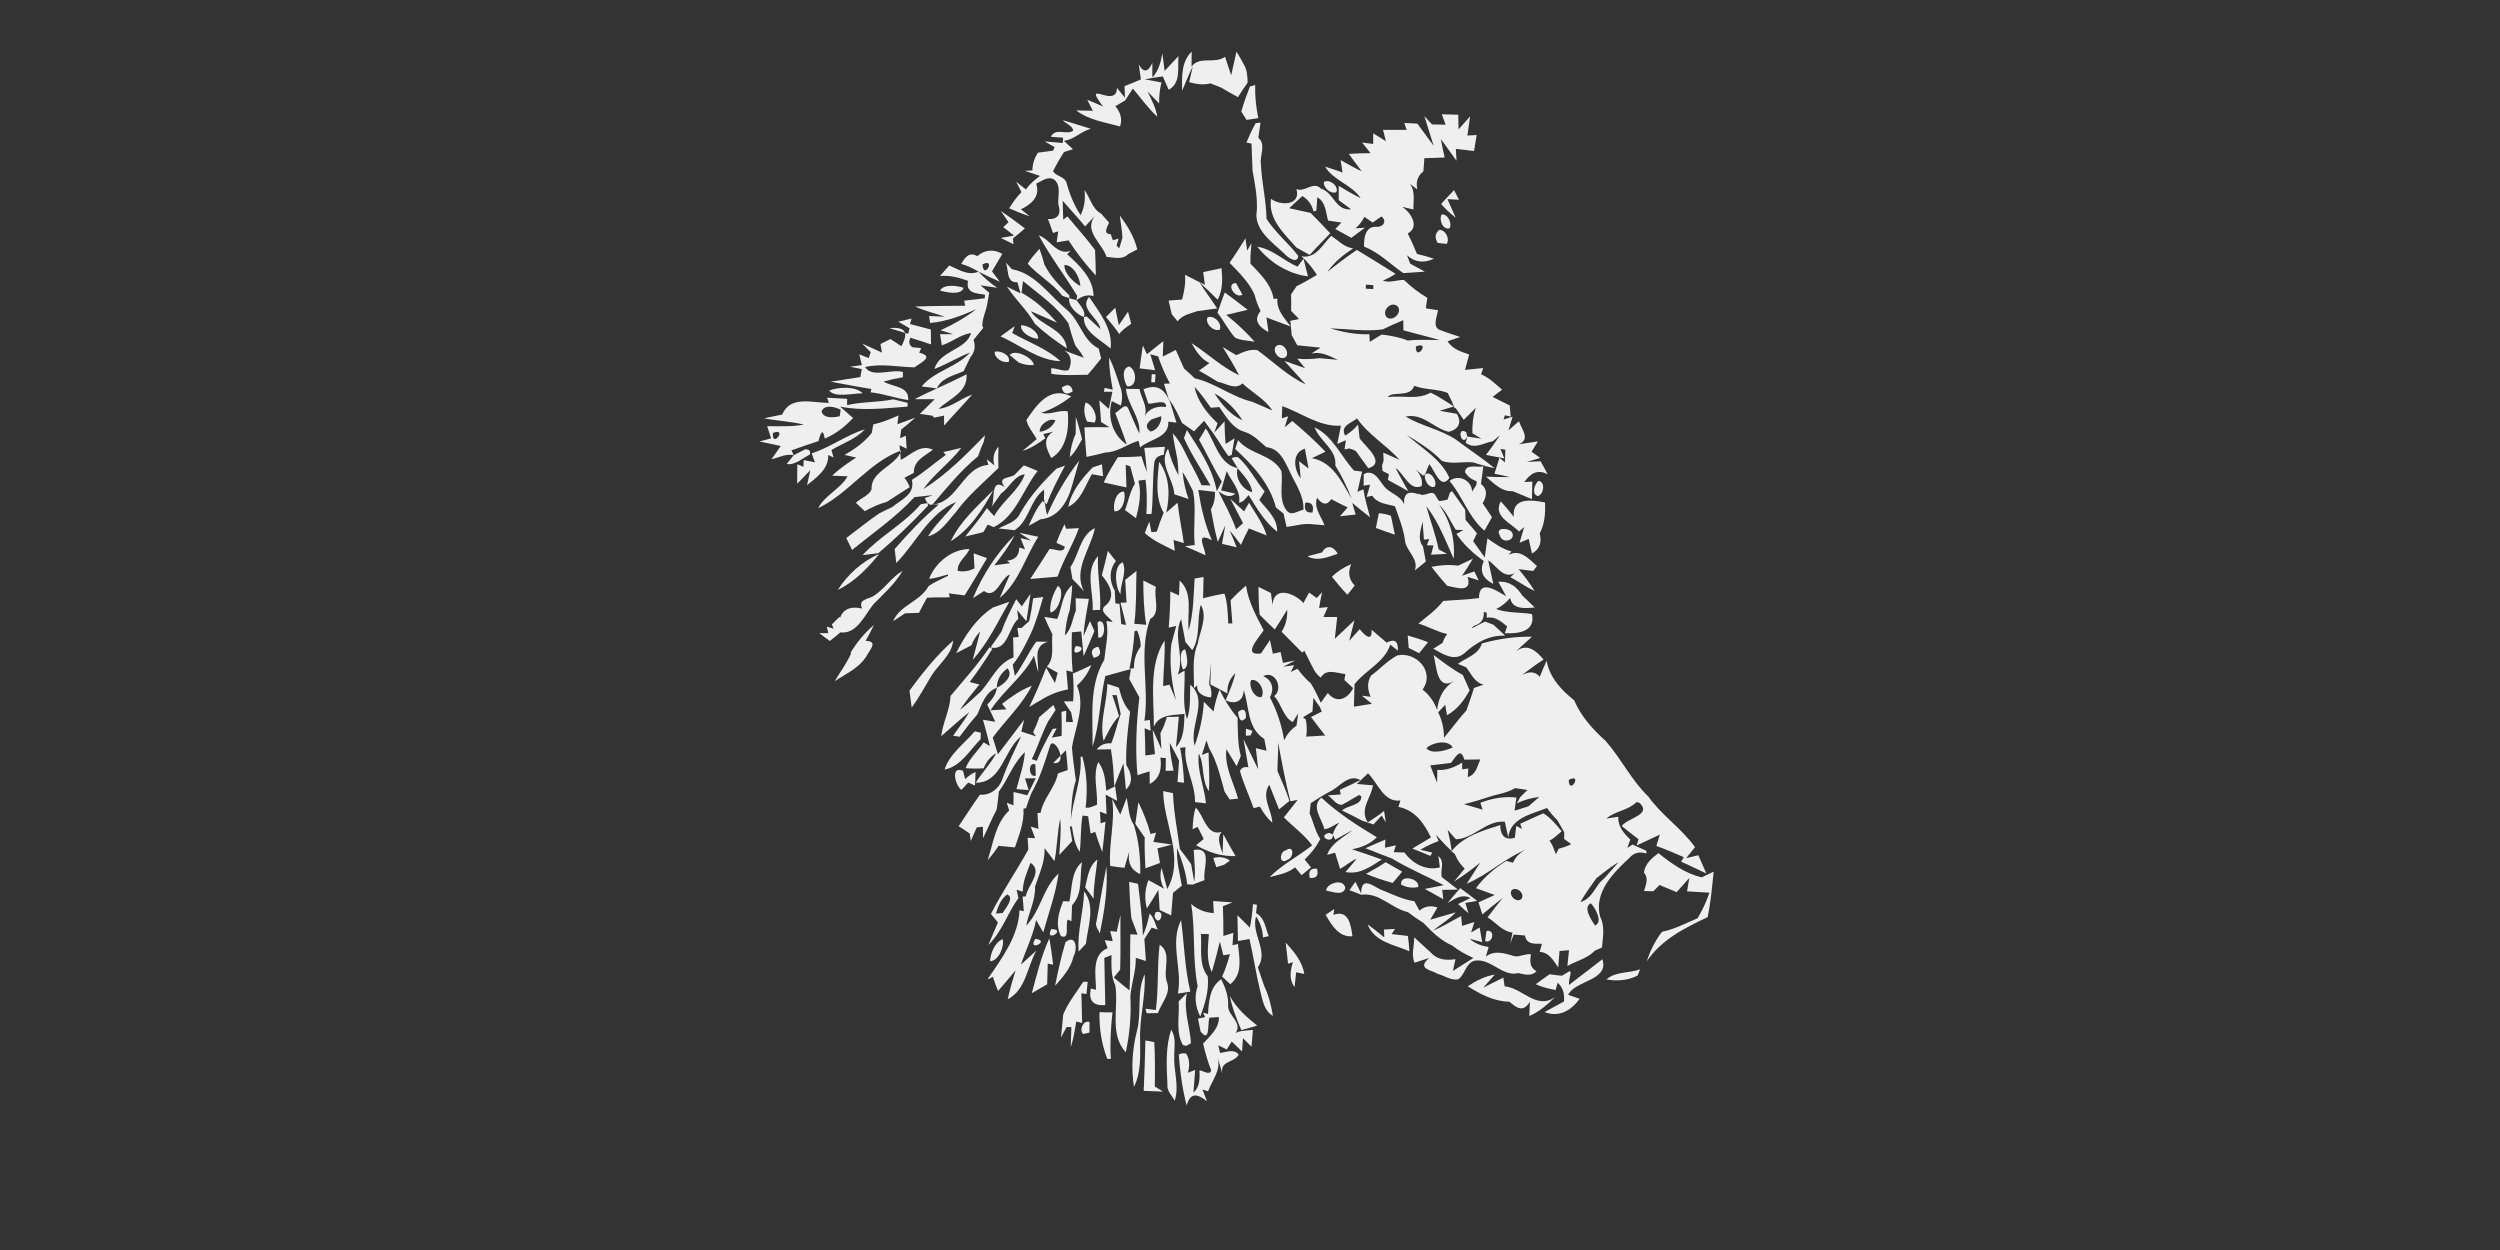 <?xml version="1.0" encoding="UTF-8" ?>
<!DOCTYPE svg PUBLIC "-//W3C//DTD SVG 1.1//EN" "http://www.w3.org/Graphics/SVG/1.1/DTD/svg11.dtd">
<svg width="512pt" height="256pt" viewBox="0 0 512 256" version="1.1" xmlns="http://www.w3.org/2000/svg">
<rect x="0" y="0" width="512" height="256" fill="#333333" stroke="none"/>
<g id="#ffffffff">
<path fill="#ffffff" opacity="0.92" d=" M 236.00 15.86 C 237.29 14.50 237.73 12.72 238.06 10.93 C 238.17 11.83 238.40 13.62 238.51 14.52 C 239.22 13.76 240.64 12.24 241.35 11.49 C 241.13 13.86 241.92 17.03 239.34 18.38 C 239.04 17.69 238.45 16.33 238.15 15.65 C 236.91 15.82 235.67 15.99 234.45 16.24 C 235.31 16.40 237.01 16.73 237.86 16.89 C 237.52 18.31 237.36 19.74 237.39 21.19 C 236.79 20.58 235.60 19.35 235.01 18.73 C 235.81 20.40 236.73 22.05 237.02 23.92 C 235.14 22.18 233.65 20.09 232.02 18.14 C 231.48 18.93 230.95 19.74 230.45 20.56 C 229.76 20.95 229.09 21.34 228.42 21.75 C 229.45 22.97 229.93 24.40 229.37 25.90 C 226.30 25.03 223.01 24.61 220.41 22.61 C 221.26 22.63 222.97 22.67 223.82 22.69 L 222.67 20.44 C 223.76 20.87 224.83 21.33 225.90 21.81 C 221.40 15.87 228.73 22.48 228.75 17.99 L 230.39 20.02 C 230.37 19.42 230.33 18.23 230.31 17.63 C 231.44 17.20 232.55 16.75 233.66 16.26 C 233.54 15.50 233.32 13.97 233.21 13.20 C 234.26 15.06 235.21 14.69 236.00 12.85 L 236.00 15.86 Z" />
<path fill="#ffffff" opacity="0.92" d=" M 242.09 18.57 C 242.07 15.76 241.87 12.71 244.05 10.57 C 244.05 11.33 244.03 12.86 244.03 13.63 C 245.73 11.37 248.76 13.20 250.89 11.62 C 251.20 12.57 251.82 14.48 252.14 15.43 C 252.41 14.22 252.96 11.79 253.23 10.58 C 253.78 11.44 254.29 12.33 254.76 13.25 C 255.44 14.36 255.46 15.66 255.52 16.91 C 254.83 17.89 254.17 18.89 253.53 19.90 C 252.38 19.26 251.24 18.63 250.11 17.95 C 249.56 17.73 248.45 17.29 247.89 17.07 C 246.43 17.47 244.97 17.22 243.54 16.83 C 243.73 16.02 244.10 14.40 244.29 13.59 C 243.44 15.20 242.85 16.93 242.09 18.57 Z" />
<path fill="#ffffff" opacity="0.92" d=" M 255.98 17.72 L 257.06 17.39 C 257.00 19.67 257.23 21.95 257.70 24.19 C 257.10 24.28 255.89 24.46 255.29 24.56 L 254.22 22.84 C 254.71 21.10 255.33 19.41 255.98 17.72 Z" />
<path fill="#ffffff" opacity="0.92" d=" M 217.67 24.61 C 219.57 25.21 221.50 25.76 223.40 26.38 C 221.39 26.87 219.97 28.62 217.87 28.83 C 218.34 29.26 219.28 30.13 219.75 30.56 C 219.29 30.70 218.38 30.99 217.92 31.13 C 217.09 32.40 216.34 33.72 215.66 35.08 C 216.29 36.11 217.90 36.12 218.36 37.27 C 219.03 39.66 219.93 41.97 221.31 44.06 C 222.10 42.45 222.34 40.70 222.09 38.93 C 223.30 40.50 223.64 42.77 225.52 43.76 C 225.93 44.22 226.73 45.13 227.14 45.59 C 226.80 46.46 225.79 47.94 227.47 47.94 L 227.92 49.21 L 229.08 48.86 L 228.68 50.29 C 228.81 50.44 229.08 50.74 229.21 50.88 C 229.41 50.16 229.63 49.45 229.87 48.73 C 229.82 47.19 229.50 45.66 229.33 44.13 C 230.90 46.24 232.30 48.49 232.91 51.08 C 232.45 51.32 231.52 51.80 231.06 52.04 C 229.82 53.30 228.13 52.70 226.62 52.61 C 225.71 49.79 221.90 47.38 224.20 44.25 C 223.54 44.95 222.88 45.65 222.23 46.37 C 220.75 44.57 219.15 42.87 217.63 41.11 C 217.69 42.40 217.73 43.69 217.75 44.98 L 218.61 44.32 C 220.49 46.62 222.51 48.81 224.27 51.21 C 224.35 52.94 224.40 54.68 224.43 56.42 C 222.36 54.19 220.48 51.79 218.84 49.23 C 218.23 49.33 217.01 49.53 216.40 49.63 C 216.48 49.07 216.64 47.95 216.72 47.38 L 215.65 47.71 C 215.28 46.77 215.04 45.77 214.60 44.87 C 216.80 44.96 217.35 43.73 216.75 41.86 C 216.59 40.21 217.39 38.08 215.95 36.82 C 214.68 35.95 213.35 37.11 212.21 37.62 C 213.12 40.29 211.14 41.88 209.08 42.87 L 210.89 44.30 C 209.46 43.83 208.05 43.27 206.68 42.66 C 207.41 41.48 208.22 40.34 209.20 39.34 C 208.82 38.63 208.47 37.92 208.10 37.21 C 208.60 37.61 209.61 38.41 210.11 38.81 C 210.87 37.69 211.91 36.82 212.99 36.03 C 212.22 35.77 210.67 35.25 209.90 34.99 L 211.44 34.90 C 211.43 33.58 211.87 32.36 212.55 31.27 C 213.33 31.17 214.91 30.96 215.69 30.85 C 215.76 30.67 215.91 30.31 215.98 30.13 L 213.93 28.96 C 214.86 29.04 216.72 29.21 217.65 29.29 L 217.73 28.20 L 215.21 28.01 C 216.22 26.04 218.39 27.76 219.79 26.76 C 219.66 25.72 218.28 25.37 217.67 24.61 Z" />
<path fill="#ffffff" opacity="0.92" d=" M 295.28 23.40 C 296.12 23.43 297.80 23.47 298.65 23.50 C 298.66 24.24 298.69 25.74 298.71 26.49 C 299.30 25.82 300.49 24.49 301.08 23.83 C 300.94 24.81 300.66 26.78 300.52 27.76 C 301.00 27.74 301.95 27.69 302.42 27.66 C 302.25 28.75 302.07 29.84 301.88 30.93 C 300.95 30.82 299.09 30.60 298.16 30.49 C 298.19 31.09 298.25 32.30 298.29 32.91 C 297.19 31.45 296.19 29.93 295.08 28.49 C 295.31 29.75 295.59 31.01 295.87 32.26 C 294.48 32.31 293.09 32.36 291.71 32.40 C 291.66 33.07 291.56 34.41 291.51 35.09 C 290.35 36.00 289.93 37.24 290.26 38.79 L 288.74 37.64 C 289.92 39.23 289.41 41.12 289.47 42.90 C 288.90 42.77 287.76 42.49 287.19 42.36 C 288.87 43.48 290.88 46.44 288.30 47.81 C 288.99 49.18 289.62 50.57 290.19 52.00 C 291.36 52.27 292.52 52.60 293.67 52.98 C 291.59 53.96 289.75 53.72 288.15 52.27 L 288.81 54.00 C 289.82 54.53 290.82 55.07 291.81 55.63 C 290.33 55.73 288.86 55.83 287.39 55.93 C 284.73 54.10 282.42 51.69 279.36 50.51 C 279.32 48.77 279.56 46.32 281.91 46.45 C 283.26 46.55 284.15 45.26 282.91 44.33 C 282.47 44.65 281.57 45.27 281.13 45.58 C 280.70 45.29 279.86 44.71 279.43 44.42 C 278.97 45.31 278.37 46.09 277.62 46.76 L 279.56 46.63 C 278.63 47.34 277.69 48.03 276.75 48.71 C 275.93 48.26 274.29 47.36 273.47 46.90 C 273.79 46.57 274.42 45.91 274.73 45.58 C 274.04 45.48 272.67 45.27 271.99 45.17 C 271.50 43.46 271.54 41.43 269.79 40.41 C 269.74 41.09 269.64 42.46 269.59 43.14 L 269.01 43.31 C 268.68 41.94 267.92 40.89 266.72 40.15 C 265.81 40.97 264.92 41.80 264.03 42.64 C 265.49 42.96 266.95 43.28 268.42 43.61 C 269.76 44.99 271.13 46.35 272.43 47.78 C 271.03 49.25 269.58 50.69 268.22 52.21 C 267.31 51.72 266.41 51.22 265.52 50.71 C 263.04 47.90 259.67 44.88 260.31 40.72 C 262.24 42.21 266.47 42.09 265.51 38.73 C 267.30 39.44 268.93 36.99 270.57 38.65 C 273.20 39.47 273.50 43.21 276.70 42.86 C 276.07 42.40 274.80 41.47 274.17 41.00 C 274.17 40.27 274.17 38.79 274.17 38.06 C 275.63 38.97 277.13 39.82 278.67 40.58 C 276.79 37.78 273.11 37.00 271.37 34.13 C 272.57 34.51 273.77 34.90 274.96 35.33 L 274.55 32.79 C 275.98 33.55 277.39 34.41 278.87 35.07 C 277.98 33.89 277.09 32.71 276.23 31.52 C 277.71 31.42 279.20 31.37 280.69 31.37 C 280.26 30.83 279.39 29.74 278.96 29.19 C 279.52 29.26 280.66 29.41 281.23 29.48 C 281.23 28.94 281.23 27.85 281.23 27.30 C 281.88 27.70 283.18 28.51 283.83 28.92 C 283.68 28.34 283.38 27.17 283.24 26.59 C 284.84 26.60 286.46 26.60 288.07 26.60 C 287.96 26.25 287.72 25.54 287.61 25.18 C 288.28 25.22 289.61 25.29 290.28 25.32 C 291.11 26.46 292.78 28.73 293.61 29.86 C 293.13 28.34 292.18 25.31 291.71 23.79 C 292.10 24.21 292.89 25.06 293.28 25.48 C 294.21 25.48 295.13 25.50 296.06 25.54 C 295.86 25.00 295.47 23.94 295.28 23.40 Z" />
<path fill="#ffffff" opacity="0.92" d=" M 257.18 25.21 C 257.42 25.19 257.90 25.14 258.15 25.11 C 258.04 25.89 257.82 27.45 257.71 28.23 C 259.34 29.61 257.98 31.79 258.23 33.57 C 258.38 37.33 259.33 41.03 259.38 44.81 C 261.19 47.63 263.84 49.76 265.87 52.38 C 265.82 54.19 263.62 52.69 263.07 51.98 C 260.54 49.58 256.63 47.00 257.41 43.01 C 257.52 40.27 257.00 37.56 256.51 34.88 C 256.49 33.06 256.34 31.24 256.31 29.41 L 255.27 29.20 C 255.83 27.84 256.43 26.49 257.18 25.21 Z" />
<path fill="#ffffff" opacity="0.92" d=" M 271.15 37.25 C 272.31 36.62 274.19 38.07 273.70 39.35 C 272.58 39.86 270.91 38.39 271.15 37.25 Z" />
<path fill="#ffffff" opacity="0.92" d=" M 295.13 41.77 C 296.00 40.81 296.89 39.88 297.79 38.94 C 298.05 39.43 298.55 40.42 298.80 40.91 C 298.21 40.87 297.03 40.81 296.44 40.78 C 296.86 41.72 297.70 43.62 298.11 44.56 C 297.02 43.73 296.03 42.80 295.13 41.77 Z" />
<path fill="#ffffff" opacity="0.92" d=" M 204.97 43.21 C 206.65 44.35 208.29 45.54 209.90 46.78 C 209.09 47.48 208.28 48.17 207.45 48.84 L 207.56 50.02 C 206.69 49.59 205.82 49.17 204.95 48.73 L 207.67 48.25 C 207.12 47.82 206.01 46.95 205.46 46.51 C 205.73 46.26 206.28 45.76 206.55 45.51 C 206.15 44.94 205.37 43.79 204.97 43.21 Z" />
<path fill="#ffffff" opacity="0.92" d=" M 295.25 43.94 C 296.44 43.70 297.48 45.76 296.87 46.75 C 295.50 47.18 294.63 44.96 295.25 43.94 Z" />
<path fill="#ffffff" opacity="0.92" d=" M 294.43 49.75 C 293.78 48.65 293.90 47.75 294.80 47.06 C 296.07 47.12 296.96 48.87 296.29 49.95 C 295.83 49.90 294.90 49.80 294.43 49.75 Z" />
<path fill="#ffffff" opacity="0.92" d=" M 212.74 48.20 C 215.09 48.99 216.46 52.41 219.25 51.36 L 218.54 52.07 C 221.06 54.30 223.96 57.07 223.95 60.66 C 222.68 60.22 221.50 60.71 220.47 61.48 L 220.60 60.57 C 218.06 56.40 215.07 52.50 212.74 48.20 M 218.00 54.26 C 217.88 55.94 219.86 57.83 221.26 58.59 C 221.18 56.95 219.88 54.24 218.00 54.26 M 221.26 58.59 C 221.71 58.93 221.71 58.93 221.26 58.59 Z" />
<path fill="#ffffff" opacity="0.92" d=" M 251.81 53.82 C 252.96 52.20 254.01 50.51 255.07 48.82 C 255.16 49.44 255.33 50.68 255.42 51.31 L 256.30 49.82 C 256.17 51.21 256.05 52.60 256.09 53.99 C 258.08 56.10 260.35 58.20 260.84 61.22 L 261.61 61.15 C 261.39 63.49 263.04 65.13 264.33 66.87 C 263.09 66.40 260.60 65.47 259.36 65.01 C 259.47 65.75 259.68 67.25 259.78 68.00 C 257.93 67.04 256.54 65.61 258.17 63.70 C 257.63 62.62 257.22 61.50 256.93 60.33 C 255.76 57.77 253.75 55.80 251.81 53.82 Z" />
<path fill="#ffffff" opacity="0.92" d=" M 266.53 52.49 C 269.54 53.04 270.85 50.03 272.63 48.30 C 274.07 49.24 275.30 50.66 277.14 50.86 C 275.13 52.18 273.22 53.70 271.85 55.69 C 273.79 54.09 275.81 52.60 277.89 51.18 C 280.56 52.78 283.18 54.44 285.83 56.09 C 284.99 56.62 284.12 57.09 283.22 57.48 C 284.61 58.00 286.09 57.31 287.52 57.33 C 288.99 58.72 290.57 59.98 292.32 61.00 C 292.24 61.54 292.09 62.61 292.01 63.14 C 292.64 63.24 293.89 63.44 294.52 63.54 C 294.31 64.75 293.25 67.08 294.98 67.60 C 296.32 68.13 297.70 68.56 299.06 69.01 C 298.41 69.23 297.10 69.68 296.45 69.90 C 297.47 71.47 299.21 72.03 300.89 72.60 C 300.68 73.39 300.25 74.97 300.03 75.75 C 300.96 75.66 302.82 75.47 303.75 75.38 C 303.64 75.70 303.43 76.34 303.33 76.66 C 305.01 77.36 306.27 78.64 307.62 79.81 C 307.13 80.18 306.16 80.92 305.68 81.29 C 306.84 81.88 308.01 82.46 309.19 83.03 C 309.24 83.60 309.34 84.74 309.39 85.32 L 308.19 85.05 L 307.93 85.92 L 309.78 85.34 C 309.57 86.04 309.15 87.44 308.94 88.14 C 309.47 87.67 310.54 86.74 311.08 86.27 C 311.64 87.95 313.52 89.95 311.02 90.99 C 312.00 90.84 313.98 90.55 314.96 90.40 C 314.64 90.93 313.98 91.98 313.66 92.51 C 314.10 92.82 314.99 93.46 315.43 93.78 C 314.74 93.98 313.37 94.39 312.68 94.60 C 313.39 94.56 314.80 94.49 315.50 94.46 C 316.02 95.34 316.50 96.24 316.96 97.15 C 314.93 96.02 313.39 96.95 312.19 98.73 C 312.60 98.70 313.42 98.65 313.82 98.63 C 313.80 99.53 313.76 101.32 313.74 102.22 C 312.76 101.82 310.78 101.00 309.79 100.59 C 307.50 100.74 305.92 98.96 304.33 97.62 C 305.97 97.68 307.62 97.71 309.27 97.72 C 308.20 97.46 307.13 97.23 306.06 97.02 C 306.32 96.20 306.83 94.56 307.09 93.74 L 308.20 94.69 C 308.23 94.04 308.27 92.75 308.30 92.11 C 308.04 92.06 307.53 91.97 307.28 91.92 L 308.09 93.88 L 304.31 93.16 C 305.35 91.86 306.30 90.50 307.21 89.11 C 306.84 89.42 306.11 90.06 305.74 90.37 C 303.88 90.67 302.08 92.09 300.18 90.69 L 300.50 89.41 C 301.22 89.52 302.66 89.72 303.38 89.83 C 302.92 89.56 302.01 89.01 301.55 88.74 C 301.50 86.97 301.65 85.18 302.28 83.51 C 301.44 84.33 300.61 85.16 299.77 85.98 C 299.36 85.38 298.54 84.18 298.12 83.58 L 297.91 83.56 C 297.49 82.51 297.02 81.48 296.50 80.48 C 294.33 79.61 291.83 79.87 289.64 79.01 C 288.74 81.57 285.12 79.96 284.22 81.34 C 287.15 80.91 290.28 81.96 293.00 80.41 C 294.68 81.20 296.18 82.27 297.76 83.24 C 297.03 83.46 295.57 83.90 294.84 84.13 C 296.01 84.34 297.18 84.55 298.36 84.75 C 299.46 86.54 298.68 87.97 296.68 88.44 C 293.54 87.67 291.38 84.54 287.87 85.32 C 291.08 87.23 294.91 87.92 298.09 89.97 C 300.75 91.98 303.54 93.79 306.12 95.90 C 304.63 95.59 303.18 95.19 301.75 94.71 C 299.57 94.46 297.33 95.16 295.27 94.38 C 293.22 92.18 290.61 90.65 288.09 89.06 C 291.14 91.74 295.26 94.17 296.83 97.88 C 295.03 100.48 293.80 96.24 292.71 95.05 C 292.49 95.59 292.05 96.66 291.83 97.20 L 291.43 97.39 C 291.04 97.07 290.27 96.44 289.88 96.12 C 290.95 97.18 291.38 98.32 291.16 99.53 C 288.71 100.69 287.55 97.00 285.82 95.85 C 286.62 97.47 287.56 99.01 288.43 100.60 C 287.02 99.82 285.64 99.03 284.23 98.28 C 284.29 97.99 284.40 97.42 284.45 97.13 L 283.14 96.43 C 283.12 96.17 283.06 95.65 283.04 95.39 L 283.36 94.35 L 283.30 92.70 C 284.14 93.07 285.80 93.81 286.64 94.18 C 283.93 91.14 280.27 89.09 277.93 85.70 C 276.72 86.68 274.40 87.18 275.49 89.22 C 276.49 88.62 277.36 87.87 278.13 86.97 C 278.21 87.67 278.37 89.08 278.46 89.79 C 279.59 91.41 283.96 94.78 280.23 95.90 C 279.36 94.74 278.54 93.55 277.68 92.38 L 277.06 92.08 L 276.36 91.84 L 275.36 92.03 L 275.64 90.15 L 273.88 90.91 C 274.11 89.66 274.36 88.41 274.62 87.17 C 270.27 87.47 266.57 84.57 262.61 83.19 L 262.52 85.68 L 263.81 85.26 L 263.10 87.50 L 264.67 86.22 C 267.03 88.21 269.32 90.28 271.46 92.51 C 270.52 92.94 269.60 93.38 268.67 93.83 C 273.01 94.64 274.84 98.77 276.82 102.17 C 275.92 99.80 274.82 97.49 273.47 95.35 C 273.83 92.05 270.27 90.38 269.23 87.53 C 273.00 89.32 274.61 93.45 277.31 96.38 L 278.96 96.58 C 278.62 97.96 278.30 99.34 277.99 100.72 L 279.22 100.22 C 279.52 102.16 280.10 104.04 280.59 105.94 C 279.34 104.98 278.14 103.99 276.93 102.99 C 277.11 103.59 277.47 104.78 277.65 105.38 L 274.43 105.73 C 274.82 105.28 275.61 104.36 276.00 103.91 C 274.86 103.39 273.74 102.83 272.65 102.22 C 271.80 103.53 270.83 103.43 269.74 101.93 C 268.98 104.03 270.60 105.73 271.26 107.57 C 270.65 107.52 269.42 107.42 268.81 107.37 C 267.01 107.11 265.25 107.70 263.49 107.92 C 263.33 107.24 263.03 105.87 262.87 105.18 C 262.48 104.87 261.70 104.25 261.31 103.94 C 260.07 99.08 256.57 95.24 252.96 91.95 C 253.15 91.34 253.34 90.74 253.55 90.13 C 255.95 93.11 260.48 92.98 262.43 96.44 C 262.83 99.16 261.70 102.24 263.54 104.60 C 264.53 105.77 265.82 104.58 266.94 104.40 C 267.08 101.54 265.38 99.26 264.25 96.80 C 263.17 94.63 262.15 91.83 259.35 91.58 C 257.98 90.43 256.73 89.04 254.99 88.48 C 252.45 87.79 251.11 85.37 249.72 83.37 C 249.28 83.41 248.42 83.48 247.99 83.51 C 246.93 82.03 245.89 80.54 244.64 79.22 C 245.24 82.20 247.21 84.64 249.36 86.68 L 248.69 88.60 L 250.78 86.30 C 250.80 87.84 250.87 89.37 251.00 90.91 L 252.83 89.78 C 252.69 90.63 252.40 92.33 252.25 93.18 L 251.59 93.41 C 250.40 91.86 249.49 90.12 248.34 88.54 C 247.75 87.76 247.17 86.97 246.61 86.18 C 245.90 86.89 245.22 87.61 244.55 88.35 C 243.93 87.92 242.70 87.06 242.08 86.63 C 241.33 84.95 240.51 83.30 239.47 81.79 C 239.84 82.98 240.57 85.38 240.94 86.57 C 240.52 86.52 239.69 86.41 239.27 86.35 C 239.45 89.71 235.46 89.87 233.48 91.65 C 233.40 91.30 233.26 90.62 233.18 90.27 C 230.86 90.94 228.89 92.63 226.40 92.67 C 225.11 93.00 223.82 93.33 222.51 93.57 C 222.34 91.56 222.18 89.55 222.09 87.54 C 223.79 87.43 225.50 87.51 227.20 87.49 C 226.78 87.22 225.92 86.69 225.50 86.42 C 225.41 84.94 225.28 83.47 225.14 82.00 C 225.63 82.43 226.60 83.31 227.09 83.74 C 227.27 82.86 227.64 81.10 227.82 80.22 C 227.38 80.22 226.50 80.23 226.06 80.23 L 226.25 79.42 L 227.89 79.81 C 227.51 77.64 227.12 75.46 227.15 73.24 C 228.09 75.06 228.69 77.02 229.32 78.96 C 229.90 80.26 229.93 81.69 229.55 83.06 L 227.69 82.14 C 226.75 85.39 227.88 89.17 230.77 91.06 C 230.04 88.86 229.20 86.72 228.39 84.55 C 229.09 84.42 230.39 82.31 231.05 83.64 C 231.83 85.35 232.50 87.10 233.34 88.78 C 233.64 85.50 230.92 82.90 230.59 79.64 C 231.51 79.65 232.43 79.66 233.36 79.67 C 233.70 81.52 235.13 83.28 234.45 85.23 C 235.24 83.61 237.13 83.09 238.80 83.36 C 238.96 81.57 236.25 82.78 235.18 82.67 C 234.93 81.94 234.43 80.46 234.19 79.73 C 236.75 78.60 238.51 79.58 239.47 82.11 C 239.20 81.23 238.66 79.47 238.39 78.59 L 239.60 78.54 C 238.64 76.76 237.83 74.91 237.19 72.99 C 236.79 72.88 235.98 72.66 235.58 72.55 L 236.57 75.82 C 235.51 75.69 234.46 75.56 233.40 75.44 C 233.60 73.88 233.81 72.32 234.06 70.76 L 234.90 72.55 C 236.00 71.64 237.11 70.75 238.25 69.88 C 238.22 70.66 238.17 72.23 238.14 73.02 C 238.81 72.68 240.13 72.00 240.80 71.67 C 241.36 72.92 241.93 74.18 242.48 75.45 C 243.23 76.11 243.96 76.79 244.68 77.48 C 248.87 78.42 252.27 81.29 256.46 82.28 C 257.49 82.73 259.55 83.61 260.57 84.06 C 259.04 81.70 256.46 80.41 254.46 78.52 C 252.93 79.94 251.06 78.49 249.38 78.17 C 248.13 77.37 246.83 76.65 245.55 75.91 C 246.08 75.52 247.15 74.75 247.69 74.36 C 245.95 73.51 244.91 71.88 244.01 70.26 C 247.29 72.37 250.20 75.16 253.74 76.84 C 252.76 74.84 251.57 72.97 250.41 71.07 C 251.34 71.61 252.26 72.17 253.18 72.74 C 254.54 72.13 255.96 71.44 257.50 71.70 C 260.78 74.09 263.69 77.00 267.42 78.73 C 265.95 77.13 264.48 75.52 263.03 73.91 C 264.44 74.41 265.86 74.91 267.28 75.40 C 266.88 74.91 266.06 73.93 265.66 73.44 C 267.15 73.62 268.66 73.56 270.15 73.35 C 271.43 73.48 272.71 73.59 274.00 73.69 C 272.28 72.94 270.49 71.88 268.53 72.43 L 270.45 71.20 C 268.85 71.05 267.26 70.89 265.67 70.71 C 265.39 70.19 264.82 69.16 264.54 68.64 C 264.46 67.66 264.35 66.68 264.26 65.70 C 264.70 65.61 265.60 65.42 266.04 65.33 C 265.64 64.91 264.83 64.08 264.42 63.66 C 264.45 62.54 264.45 61.42 264.41 60.30 C 264.69 59.88 265.25 59.04 265.53 58.62 C 266.96 57.91 268.34 57.12 269.71 56.30 C 268.80 54.91 267.78 53.59 266.53 52.49 M 279.73 58.30 L 279.71 59.12 C 280.09 59.14 280.86 59.19 281.24 59.21 L 281.26 58.39 C 280.87 58.37 280.11 58.32 279.73 58.30 M 283.98 64.95 C 285.25 66.02 287.31 63.94 286.20 62.71 C 284.90 61.55 282.86 63.69 283.98 64.95 M 283.19 67.46 C 279.60 67.93 276.00 67.37 272.42 67.24 C 275.03 68.04 277.72 68.55 280.46 68.45 L 280.52 70.02 C 281.12 69.64 282.33 68.89 282.94 68.52 C 284.78 68.72 286.60 69.05 288.32 69.75 C 290.48 69.47 292.66 69.65 294.83 69.64 C 292.38 68.92 289.88 68.35 287.42 67.64 C 287.41 67.12 287.40 66.08 287.39 65.57 C 285.97 66.16 284.56 66.77 283.19 67.46 M 289.96 70.96 C 289.90 74.25 293.16 69.66 289.96 70.96 M 248.73 80.56 C 250.15 82.83 251.97 84.94 254.45 86.08 C 253.04 83.80 251.09 81.85 248.73 80.56 M 235.84 85.90 C 234.62 86.81 234.55 87.64 235.63 88.37 C 236.98 88.18 237.95 86.50 237.82 85.23 C 237.33 85.40 236.33 85.73 235.84 85.90 M 264.00 87.37 C 264.68 88.03 264.68 88.03 264.00 87.37 M 266.37 97.97 C 266.29 96.79 266.18 95.62 266.04 94.45 L 268.00 95.96 C 267.76 94.60 267.50 93.24 267.23 91.89 C 264.50 92.73 265.00 96.18 266.37 97.97 M 267.34 102.93 C 267.00 104.40 267.49 105.08 268.79 104.97 C 269.14 103.50 268.66 102.82 267.34 102.93 Z" />
<path fill="#ffffff" opacity="0.92" d=" M 257.50 50.53 C 260.66 51.03 262.89 53.40 265.73 54.61 C 266.03 54.21 266.65 53.41 266.96 53.00 L 267.87 56.60 C 263.82 56.10 260.00 53.72 257.50 50.53 Z" />
<path fill="#ffffff" opacity="0.92" d=" M 200.16 52.46 C 201.67 51.11 203.53 50.98 205.28 51.99 C 204.58 53.19 203.87 54.38 203.16 55.57 C 203.56 56.10 204.36 57.18 204.76 57.71 C 203.28 57.06 201.84 56.36 200.41 55.64 C 199.29 54.95 198.12 54.42 196.87 54.04 C 197.64 52.67 198.53 51.52 200.16 52.46 M 201.22 54.13 C 201.41 57.50 204.13 52.72 201.22 54.13 Z" />
<path fill="#ffffff" opacity="0.92" d=" M 210.47 54.01 C 211.14 52.89 212.02 51.92 212.88 50.95 C 213.25 51.98 213.61 53.03 213.86 54.10 C 215.09 56.60 217.05 58.58 219.02 60.51 L 218.99 61.07 C 218.64 60.95 217.94 60.72 217.59 60.60 C 215.59 58.01 212.63 56.44 210.47 54.01 Z" />
<path fill="#ffffff" opacity="0.92" d=" M 196.22 53.39 C 196.99 53.88 196.99 53.88 196.22 53.39 Z" />
<path fill="#ffffff" opacity="0.92" d=" M 194.40 54.37 C 196.32 55.17 198.24 56.55 200.41 55.64 C 201.54 56.88 202.82 57.98 204.24 58.94 L 200.82 58.44 C 201.26 58.82 202.15 59.58 202.59 59.96 C 202.46 60.78 202.31 61.59 202.16 62.41 C 201.87 63.88 201.15 65.27 201.18 66.78 L 201.39 67.14 C 200.73 67.96 200.06 68.77 199.39 69.59 C 199.83 70.94 199.62 72.13 198.75 73.14 C 198.28 74.09 197.82 75.06 197.35 76.02 C 195.39 76.89 192.83 77.37 191.87 79.55 C 191.09 79.45 189.53 79.24 188.75 79.14 C 191.43 75.92 195.90 75.25 198.67 72.20 C 196.17 73.17 193.88 74.60 191.38 75.56 C 192.42 71.77 197.97 71.64 198.87 68.20 C 196.71 68.52 194.95 70.07 192.89 70.73 L 192.52 68.44 C 193.19 68.44 194.52 68.44 195.18 68.44 L 192.61 67.64 C 195.20 66.48 197.67 65.07 199.92 63.34 C 196.91 64.67 193.80 65.85 190.49 66.15 L 190.28 64.72 C 191.08 64.76 192.69 64.83 193.49 64.86 C 191.46 64.17 189.37 63.66 187.43 62.78 C 190.84 62.65 194.26 62.65 197.68 62.61 L 197.45 61.58 C 198.86 61.41 200.27 61.24 201.68 61.09 L 201.72 60.35 C 199.83 60.09 197.70 59.96 198.27 57.53 C 196.42 56.82 194.49 56.36 192.50 56.52 C 193.14 55.81 193.77 55.09 194.40 54.37 Z" />
<path fill="#ffffff" opacity="0.92" d=" M 205.95 53.73 C 206.27 54.08 206.91 54.77 207.23 55.12 C 212.10 56.03 214.90 60.51 218.50 63.45 C 221.21 65.70 221.71 69.73 225.01 71.38 C 225.14 71.88 225.39 72.89 225.52 73.40 C 225.38 73.57 225.10 73.92 224.96 74.10 C 224.27 75.02 223.51 75.88 222.76 76.75 C 220.28 76.77 217.75 76.96 215.31 76.56 C 215.30 76.28 215.28 75.72 215.27 75.44 C 216.48 75.35 217.62 76.14 218.83 75.81 C 219.58 74.29 219.52 72.70 217.93 71.78 C 218.94 72.15 220.96 72.90 221.97 73.27 L 221.33 72.21 C 221.06 71.85 220.51 71.12 220.23 70.76 L 219.97 70.02 C 219.50 68.79 219.19 67.51 218.82 66.25 C 216.42 62.68 212.77 60.28 209.51 57.56 L 209.21 59.96 C 212.02 61.48 214.40 63.69 216.48 66.09 C 214.69 65.30 212.90 64.52 211.11 63.73 C 213.06 66.77 218.07 67.30 218.49 71.35 C 216.18 69.85 213.97 68.20 211.96 66.33 C 210.39 63.55 207.97 61.39 206.24 58.72 L 209.00 60.08 L 208.36 57.80 C 205.97 57.96 206.65 55.13 205.95 53.73 Z" />
<path fill="#ffffff" opacity="0.92" d=" M 246.42 55.72 C 247.67 55.47 248.92 55.20 250.17 54.93 C 250.38 57.13 250.45 59.36 249.38 61.38 C 248.14 60.18 246.93 58.96 245.65 57.81 C 246.79 59.64 248.10 61.35 249.27 63.17 C 248.28 63.30 246.29 63.57 245.30 63.70 C 243.83 64.23 242.17 64.46 241.17 65.81 C 240.87 65.44 240.27 64.71 239.97 64.34 C 239.76 63.41 239.54 62.48 239.33 61.55 C 240.02 61.50 241.40 61.40 242.09 61.35 C 242.52 59.69 242.86 57.99 242.68 56.27 C 244.04 56.95 245.38 57.67 246.76 58.34 C 246.68 57.69 246.50 56.38 246.42 55.72 Z" />
<path fill="#ffffff" opacity="0.92" d=" M 254.45 60.34 C 253.00 61.33 250.92 58.04 253.13 57.97 C 253.46 58.56 254.12 59.75 254.45 60.34 Z" />
<path fill="#ffffff" opacity="0.92" d=" M 192.53 59.50 C 193.23 58.17 196.00 58.45 197.34 58.95 C 196.86 60.53 193.85 59.90 192.53 59.50 Z" />
<path fill="#ffffff" opacity="0.92" d=" M 218.99 61.07 C 219.36 61.17 220.10 61.37 220.47 61.48 C 221.13 62.50 222.39 63.56 222.00 64.92 C 220.63 64.51 218.64 62.62 218.99 61.07 Z" />
<path fill="#ffffff" opacity="0.92" d=" M 249.34 64.06 C 249.81 62.66 250.31 61.27 250.83 59.90 C 252.41 61.06 253.98 62.23 255.52 63.45 C 254.43 63.71 252.23 64.23 251.13 64.49 C 253.23 66.16 255.19 67.99 256.97 70.00 C 255.63 69.72 254.19 69.77 252.95 69.16 C 251.55 67.60 250.64 65.69 249.34 64.06 Z" />
<path fill="#ffffff" opacity="0.92" d=" M 223.06 60.81 C 225.15 64.00 227.95 67.29 227.45 71.38 C 225.49 69.65 221.70 67.84 222.00 64.92 L 222.55 64.81 C 223.25 65.46 224.66 66.75 225.36 67.40 C 225.06 65.12 220.94 63.23 223.06 60.81 Z" />
<path fill="#ffffff" opacity="0.92" d=" M 226.51 64.92 C 227.13 64.28 227.76 63.64 228.40 63.02 L 229.13 66.59 C 229.77 65.68 230.39 64.75 231.02 63.83 C 231.23 64.66 231.45 65.48 231.67 66.31 C 230.80 66.94 229.85 67.53 229.22 68.41 C 228.41 67.19 227.44 66.05 226.51 64.92 Z" />
<path fill="#ffffff" opacity="0.92" d=" M 183.97 65.88 C 184.65 65.72 186.01 65.40 186.69 65.24 L 186.36 66.37 C 187.79 66.72 189.21 67.11 190.64 67.48 C 190.64 68.49 190.65 69.51 190.67 70.53 C 189.26 70.07 187.86 69.61 186.46 69.16 C 186.05 70.02 186.18 70.67 186.87 71.12 C 187.32 71.16 188.22 71.25 188.67 71.29 L 188.24 72.22 C 191.45 73.05 188.61 74.21 187.30 75.23 C 183.94 75.18 180.49 74.39 177.18 75.17 C 178.57 77.48 182.58 75.50 184.92 76.18 C 184.92 76.45 184.91 76.99 184.91 77.26 C 183.58 77.49 182.27 77.78 180.97 78.13 C 182.69 79.29 186.22 78.98 186.00 81.94 C 183.41 81.54 180.92 80.65 178.31 80.34 L 178.46 79.66 C 175.66 79.24 172.89 78.65 170.11 78.17 C 171.63 77.94 174.68 77.46 176.20 77.22 C 176.27 76.81 176.42 75.99 176.49 75.58 C 175.88 75.46 174.67 75.22 174.06 75.10 L 176.51 74.78 C 176.38 74.23 176.11 73.12 175.98 72.57 L 177.91 73.34 L 178.33 72.13 C 177.89 71.69 177.01 70.81 176.58 70.36 C 177.92 70.99 179.27 71.61 180.63 72.22 L 180.31 70.46 C 180.82 70.21 181.84 69.70 182.35 69.44 C 183.10 69.91 183.86 70.40 184.60 70.91 C 185.43 69.30 186.64 66.76 182.15 67.20 C 183.10 67.49 185.02 68.08 185.98 68.37 L 186.28 67.24 C 185.50 66.80 184.73 66.34 183.97 65.88 Z" />
<path fill="#ffffff" opacity="0.92" d=" M 247.29 65.01 C 248.57 64.41 250.37 66.23 249.81 67.50 C 248.58 68.03 246.74 66.26 247.29 65.01 Z" />
<path fill="#ffffff" opacity="0.92" d=" M 209.11 66.61 C 210.48 66.60 212.74 67.85 212.61 69.37 C 211.23 69.36 208.97 68.15 209.11 66.61 Z" />
<path fill="#ffffff" opacity="0.92" d=" M 204.90 68.89 C 205.86 68.19 206.83 67.49 207.80 66.80 L 207.30 68.21 C 210.61 70.08 214.34 71.37 217.19 73.97 C 212.68 73.84 208.92 70.66 204.90 68.89 Z" />
<path fill="#ffffff" opacity="0.92" d=" M 261.25 70.99 C 262.38 69.81 264.18 71.82 263.41 73.02 C 262.29 74.12 260.49 72.16 261.25 70.99 Z" />
<path fill="#ffffff" opacity="0.92" d=" M 203.73 72.05 C 204.85 71.71 207.03 72.71 206.59 74.10 C 205.45 74.46 203.54 73.30 203.73 72.05 Z" />
<path fill="#ffffff" opacity="0.92" d=" M 206.78 72.72 C 207.77 71.38 211.59 73.24 211.74 74.76 C 210.68 74.85 209.65 74.68 208.63 74.24 C 208.17 73.86 207.24 73.10 206.78 72.72 Z" />
<path fill="#ffffff" opacity="0.92" d=" M 230.84 79.11 C 230.16 78.02 229.57 75.55 231.20 75.05 C 232.89 75.61 232.98 79.42 230.84 79.11 Z" />
<path fill="#ffffff" opacity="0.92" d=" M 235.89 76.63 L 236.66 76.67 C 236.63 77.08 236.57 77.90 236.54 78.31 L 235.77 78.27 C 235.80 77.86 235.86 77.04 235.89 76.63 Z" />
<path fill="#ffffff" opacity="0.92" d=" M 191.87 79.55 C 193.92 78.63 195.95 77.67 197.96 76.65 C 198.21 80.41 194.46 81.60 192.23 83.73 C 194.75 83.49 196.75 81.60 199.11 80.80 C 197.24 82.96 195.23 85.00 193.35 87.16 C 193.35 86.65 193.34 85.63 193.34 85.12 C 192.83 85.22 191.82 85.42 191.31 85.53 L 190.93 85.13 C 190.29 85.04 189.03 84.86 188.39 84.77 C 189.40 83.76 190.40 82.76 191.42 81.76 C 190.40 81.76 188.36 81.76 187.34 81.75 C 188.81 80.94 190.35 80.26 191.87 79.55 Z" />
<path fill="#ffffff" opacity="0.92" d=" M 217.44 79.38 C 218.66 78.54 219.41 78.79 219.70 80.14 C 218.50 80.94 217.75 80.69 217.44 79.38 Z" />
<path fill="#ffffff" opacity="0.92" d=" M 169.82 79.97 C 171.78 79.22 175.30 79.08 176.67 80.55 C 174.64 80.53 171.00 81.53 169.82 79.97 Z" />
<path fill="#ffffff" opacity="0.92" d=" M 210.20 86.02 C 212.22 83.06 214.98 78.90 219.40 81.20 C 217.53 82.61 215.51 83.80 213.28 84.53 C 215.10 85.08 216.86 83.85 218.68 84.26 C 218.99 87.59 218.50 91.99 215.29 93.81 C 214.34 91.92 213.33 89.87 215.70 88.41 L 213.65 88.91 L 214.09 89.77 C 212.63 90.79 211.16 91.83 209.43 92.34 C 210.15 91.73 211.60 90.52 212.32 89.92 C 211.58 88.65 210.55 87.46 210.20 86.02 M 212.95 88.43 C 214.43 88.22 215.50 87.45 216.17 86.11 C 214.95 85.48 212.77 86.98 212.95 88.43 Z" />
<path fill="#ffffff" opacity="0.92" d=" M 160.20 84.90 C 161.85 80.90 166.48 82.55 169.77 82.50 L 169.39 81.45 C 170.42 81.51 172.47 81.62 173.50 81.68 C 173.50 82.00 173.49 82.64 173.48 82.97 C 176.59 82.24 179.81 82.43 182.93 81.78 C 183.67 81.96 185.15 82.33 185.89 82.51 C 185.89 82.70 185.87 83.09 185.86 83.28 C 181.27 83.59 176.61 84.22 172.05 83.26 C 172.71 83.85 174.04 85.02 174.71 85.61 C 173.06 87.38 171.17 88.88 168.91 89.82 C 168.54 87.60 168.03 88.61 167.64 90.33 C 165.78 90.93 163.94 91.57 162.11 92.22 L 162.54 93.23 C 160.96 92.86 159.50 93.72 158.00 94.05 C 158.47 93.37 159.43 92.02 159.90 91.34 C 158.45 91.02 157.00 90.71 155.55 90.41 C 156.14 90.25 157.33 89.93 157.92 89.77 C 157.72 89.15 157.32 87.90 157.12 87.28 C 159.62 87.28 162.15 87.42 164.63 86.96 C 161.94 86.28 159.16 86.22 156.46 85.66 C 157.40 85.47 159.27 85.09 160.20 84.90 M 168.25 84.31 C 168.72 85.77 170.80 85.52 171.98 85.24 C 172.02 84.91 172.11 84.25 172.16 83.91 C 171.05 83.34 168.75 82.70 168.25 84.31 M 158.29 88.68 C 158.06 92.02 161.40 87.41 158.29 88.68 Z" />
<path fill="#ffffff" opacity="0.92" d=" M 222.32 82.45 C 223.58 82.64 225.01 85.24 224.17 86.54 C 223.79 86.49 223.03 86.40 222.66 86.35 C 222.01 85.10 221.90 83.80 222.32 82.45 Z" />
<path fill="#ffffff" opacity="0.92" d=" M 178.85 86.92 C 180.65 86.53 182.35 85.82 184.02 85.07 L 183.79 86.88 C 185.00 86.42 186.23 85.97 187.46 85.53 C 186.53 86.38 185.57 87.18 184.58 87.95 L 184.33 89.73 L 185.52 89.25 C 185.56 89.91 185.63 91.23 185.67 91.90 L 184.22 91.18 L 184.50 94.18 C 186.59 93.13 188.49 90.88 191.07 92.11 C 189.36 93.39 187.07 94.35 187.16 96.84 C 186.68 97.09 185.71 97.60 185.22 97.86 C 185.70 98.42 186.06 99.06 186.30 99.78 C 184.73 100.76 183.18 101.77 181.63 102.78 C 180.04 103.20 178.54 103.89 177.11 104.69 C 176.65 104.26 175.74 103.40 175.28 102.97 C 176.27 102.01 177.96 101.51 178.50 100.23 C 178.29 96.36 183.53 95.52 184.58 92.24 C 177.88 94.70 173.89 101.05 167.55 104.08 C 168.96 101.37 172.07 100.20 173.59 97.55 L 170.42 97.42 C 171.90 95.99 173.62 94.83 175.34 93.71 L 172.96 93.17 C 175.06 91.97 177.04 90.58 178.54 88.65 C 178.62 88.22 178.77 87.35 178.85 86.92 Z" />
<path fill="#ffffff" opacity="0.92" d=" M 220.33 85.35 C 220.82 86.86 221.21 88.40 221.61 89.94 C 220.86 91.23 220.22 92.61 219.08 93.62 C 219.25 91.98 219.59 90.36 220.30 88.87 C 220.31 87.99 220.32 86.23 220.33 85.35 Z" />
<path fill="#ffffff" opacity="0.92" d=" M 166.24 92.85 C 170.06 91.62 173.30 89.09 177.15 87.92 C 175.26 89.91 172.60 90.80 170.28 92.15 C 170.39 92.54 170.60 93.31 170.71 93.70 L 169.62 93.18 C 169.72 96.10 167.25 97.73 165.28 99.37 L 165.95 96.29 C 165.28 96.99 163.94 98.37 163.26 99.07 C 163.28 97.73 163.29 96.40 163.29 95.07 L 164.54 95.61 L 164.59 94.22 C 165.16 94.34 166.32 94.58 166.89 94.70 C 166.73 94.24 166.40 93.31 166.24 92.85 Z" />
<path fill="#ffffff" opacity="0.92" d=" M 201.73 89.14 C 201.67 89.46 201.55 90.10 201.49 90.42 C 201.04 91.41 200.64 92.42 200.30 93.45 C 196.78 96.34 193.90 99.87 190.97 103.33 L 190.49 103.39 L 189.96 103.03 L 189.62 102.49 L 189.41 101.98 L 191.09 101.40 C 189.82 101.54 188.56 101.68 187.29 101.80 C 183.49 105.93 178.82 109.11 174.51 112.63 C 174.12 111.81 173.72 111.00 173.32 110.19 C 175.56 108.49 177.76 106.72 180.09 105.12 C 180.98 104.70 181.88 104.26 182.76 103.82 C 184.61 102.31 187.47 101.20 186.74 98.28 C 189.20 96.78 191.35 94.84 193.69 93.17 L 193.19 92.58 C 194.11 92.36 195.95 91.94 196.87 91.73 C 194.54 94.78 191.32 97.01 189.09 100.17 C 193.85 97.19 197.84 93.14 201.73 89.14 Z" />
<path fill="#ffffff" opacity="0.92" d=" M 240.17 88.73 C 242.06 90.72 242.93 93.36 244.28 95.70 C 244.92 96.90 245.53 98.12 246.08 99.37 L 247.91 99.42 C 246.10 96.19 243.99 93.11 242.47 89.72 C 242.63 89.31 242.93 88.48 243.08 88.07 C 245.61 92.00 248.32 95.91 249.20 100.60 C 249.55 99.95 249.89 99.29 250.23 98.63 C 248.50 95.87 247.17 92.88 245.56 90.05 C 246.02 89.28 246.48 88.51 246.95 87.74 C 248.85 90.49 249.66 95.11 253.46 95.87 C 252.87 97.90 254.46 100.32 256.47 100.80 C 256.20 98.82 254.65 97.36 253.46 95.87 L 252.23 93.82 L 252.77 93.64 L 253.52 93.60 C 255.78 95.56 257.10 98.37 259.00 100.66 C 258.63 101.23 258.27 101.81 257.91 102.38 C 259.42 104.36 261.67 106.15 261.56 108.90 C 259.04 106.91 257.37 104.10 255.73 101.40 C 255.12 101.99 254.68 102.83 253.76 102.95 C 254.19 100.45 252.19 98.59 251.23 96.49 C 250.95 97.47 250.38 99.44 250.09 100.43 L 252.99 101.11 C 251.82 102.11 250.57 101.36 249.53 100.62 C 250.81 103.18 252.19 105.71 253.16 108.41 C 253.63 107.98 254.10 107.56 254.58 107.14 C 253.92 105.89 252.62 103.40 251.97 102.16 C 252.92 103.00 253.86 103.86 254.80 104.73 C 255.05 104.29 255.55 103.40 255.80 102.95 C 257.10 105.12 258.66 107.20 259.41 109.66 C 258.50 109.30 256.68 108.58 255.77 108.22 C 255.18 109.32 254.65 110.45 254.14 111.59 C 253.42 110.58 252.66 109.60 251.86 108.66 C 252.21 109.52 252.92 111.23 253.27 112.09 L 250.27 111.38 C 250.44 110.43 250.77 108.54 250.94 107.59 C 250.56 108.44 249.79 110.14 249.40 110.99 C 248.81 108.79 248.41 106.55 247.99 104.32 C 248.65 103.22 248.86 101.99 248.84 100.74 C 247.70 100.60 246.55 100.46 245.41 100.33 C 245.95 103.86 246.74 107.36 248.19 110.64 C 244.58 108.70 246.87 112.31 246.88 113.72 C 245.48 113.09 244.07 112.45 242.66 111.87 C 243.17 111.80 244.18 111.67 244.68 111.61 C 244.32 107.94 245.03 104.22 244.34 100.58 C 243.68 99.25 243.00 97.92 242.20 96.67 C 242.35 98.56 242.76 100.41 243.42 102.19 C 242.69 101.95 241.23 101.47 240.50 101.23 C 240.33 98.06 237.18 94.83 239.22 91.88 C 239.70 93.79 240.41 95.61 241.35 97.33 C 241.34 96.20 241.26 95.09 241.12 93.97 C 240.76 92.23 240.41 90.49 240.17 88.73 Z" />
<path fill="#ffffff" opacity="0.92" d=" M 300.50 89.41 C 299.37 91.79 298.15 87.20 300.28 88.50 L 300.50 89.41 Z" />
<path fill="#ffffff" opacity="0.92" d=" M 191.53 91.36 C 192.08 92.08 192.08 92.08 191.53 91.36 Z" />
<path fill="#ffffff" opacity="0.92" d=" M 164.85 92.04 C 165.68 91.96 166.03 92.31 165.88 93.08 C 164.41 93.78 162.78 95.36 161.12 95.02 C 161.48 94.57 162.19 93.68 162.54 93.23 C 163.12 92.93 164.27 92.34 164.85 92.04 Z" />
<path fill="#ffffff" opacity="0.92" d=" M 203.65 95.30 C 203.24 93.88 203.52 92.61 204.49 91.48 C 204.44 92.93 204.43 94.39 204.48 95.85 C 201.49 98.78 198.23 101.48 195.76 104.89 C 194.07 106.74 192.64 109.19 190.05 109.84 C 191.64 107.24 194.01 105.26 195.80 102.81 C 190.18 105.18 187.65 111.16 183.56 115.30 C 183.47 114.59 183.31 113.16 183.23 112.44 C 186.05 109.21 188.99 106.08 192.27 103.31 L 190.97 103.33 C 196.18 102.90 197.20 95.57 202.41 95.22 L 202.10 94.06 L 203.65 95.30 Z" />
<path fill="#ffffff" opacity="0.92" d=" M 234.35 91.74 C 235.41 91.68 237.52 91.56 238.58 91.50 L 238.33 93.15 C 237.14 93.28 236.49 93.86 236.38 94.88 C 236.03 98.32 236.18 101.79 235.84 105.24 L 234.79 105.29 C 234.90 102.94 234.93 100.58 234.60 98.25 C 234.24 98.29 233.51 98.39 233.15 98.44 C 233.82 101.02 233.30 103.60 232.65 106.12 C 231.89 105.56 231.14 105.01 230.39 104.46 C 231.10 102.68 231.39 100.71 232.43 99.06 C 232.19 98.17 231.72 96.39 231.48 95.51 L 230.54 95.19 C 230.58 96.74 230.63 98.28 230.70 99.83 C 229.15 99.47 227.59 99.14 226.04 98.81 C 226.85 96.99 227.90 95.31 228.96 93.62 C 230.56 93.62 232.17 93.58 233.77 93.44 C 234.09 94.53 234.46 95.61 234.88 96.67 C 234.76 95.02 234.58 93.38 234.35 91.74 Z" />
<path fill="#ffffff" opacity="0.92" d=" M 252.25 93.18 C 252.38 93.29 252.64 93.52 252.77 93.64 C 252.64 93.52 252.38 93.29 252.25 93.18 Z" />
<path fill="#ffffff" opacity="0.92" d=" M 209.69 95.30 C 210.63 95.68 211.58 96.03 212.51 96.46 C 209.44 100.29 208.14 105.67 203.50 107.97 C 203.20 107.84 202.60 107.57 202.30 107.43 C 202.08 107.82 201.62 108.60 201.39 108.98 C 200.16 109.29 198.93 109.58 197.69 109.88 C 199.20 107.96 200.76 106.09 202.12 104.07 C 202.60 104.62 203.09 105.16 203.61 105.68 C 205.30 102.57 208.69 100.46 209.88 97.15 C 207.80 97.28 206.70 99.93 205.02 101.07 C 204.30 102.06 203.60 103.07 202.89 104.07 C 204.02 102.95 202.53 97.61 205.80 99.76 C 204.06 97.66 206.77 97.95 207.75 97.28 C 208.23 96.79 209.20 95.79 209.69 95.30 Z" />
<path fill="#ffffff" opacity="0.92" d=" M 216.39 95.96 C 216.82 95.81 217.68 95.51 218.11 95.36 C 216.76 97.94 215.37 100.50 214.37 103.25 L 213.97 102.95 L 213.79 102.20 L 213.83 101.23 L 213.82 100.27 C 210.91 102.42 210.78 106.71 207.78 108.59 C 206.96 108.50 205.31 108.32 204.49 108.23 C 206.10 107.36 208.18 106.92 208.97 105.04 C 210.93 101.62 213.57 98.69 216.39 95.96 Z" />
<path fill="#ffffff" opacity="0.92" d=" M 214.46 105.46 C 216.17 101.50 218.37 97.73 221.03 94.32 C 220.54 96.06 220.04 97.78 219.54 99.51 C 218.65 102.79 216.73 106.02 213.04 106.37 C 212.45 106.70 211.26 107.36 210.67 107.70 C 211.48 105.92 212.24 104.08 213.56 102.60 L 213.97 102.95 C 214.04 103.38 214.18 104.25 214.25 104.68 L 214.46 105.46 Z" />
<path fill="#ffffff" opacity="0.92" d=" M 223.79 95.71 C 224.27 95.56 225.21 95.25 225.68 95.09 C 225.74 95.70 225.85 96.93 225.91 97.54 C 225.34 97.43 224.19 97.22 223.62 97.11 C 222.23 99.48 221.42 102.49 218.78 103.81 C 219.42 100.60 221.57 97.99 223.79 95.71 Z" />
<path fill="#ffffff" opacity="0.92" d=" M 237.39 94.58 C 239.58 97.57 239.64 101.48 238.85 104.96 C 239.43 104.46 240.59 103.46 241.17 102.96 C 241.47 105.74 242.08 108.46 242.45 111.23 L 240.34 110.59 C 240.40 111.15 240.54 112.27 240.60 112.82 C 238.48 111.73 236.24 110.81 234.46 109.18 C 234.74 108.39 235.04 107.60 235.38 106.83 L 235.81 108.97 C 236.08 108.95 236.64 108.90 236.91 108.88 C 237.31 107.57 237.78 106.28 238.31 105.02 C 236.50 101.82 237.05 98.06 237.39 94.58 Z" />
<path fill="#ffffff" opacity="0.92" d=" M 300.04 96.75 C 300.06 94.91 302.64 95.80 303.79 95.52 C 303.67 96.41 303.42 98.21 303.30 99.11 C 304.72 100.22 304.50 101.64 303.65 103.06 C 304.29 104.01 304.92 104.97 305.56 105.93 C 305.17 106.62 304.40 107.99 304.01 108.68 C 300.76 105.93 299.56 101.68 296.86 98.50 C 298.69 97.03 301.46 98.38 301.49 100.70 C 301.81 100.02 302.65 99.33 302.37 98.53 C 301.37 98.20 300.60 97.60 300.04 96.75 Z" />
<path fill="#ffffff" opacity="0.92" d=" M 280.02 96.81 C 281.80 96.68 282.47 98.43 283.44 99.56 C 284.59 101.07 286.78 101.38 287.57 103.30 C 287.39 101.10 288.39 100.42 290.56 101.23 L 290.55 101.05 C 291.69 102.10 293.31 99.99 294.02 101.54 L 294.70 102.60 C 295.30 102.59 295.90 102.47 296.48 102.30 C 296.59 101.95 296.81 101.26 296.92 100.91 L 297.38 100.58 C 298.28 101.83 299.18 103.13 300.07 104.41 C 300.09 104.92 300.12 105.94 300.14 106.45 C 300.92 107.37 301.71 108.30 302.48 109.23 C 302.29 109.63 301.90 110.43 301.70 110.83 C 302.49 111.95 303.28 113.06 304.08 114.17 C 304.21 113.20 304.49 111.25 304.62 110.27 C 306.16 111.33 307.70 112.48 309.55 112.93 L 308.94 113.64 C 311.34 112.36 313.13 114.48 314.77 115.93 L 314.01 116.93 C 313.26 116.84 311.76 116.66 311.01 116.57 C 312.22 117.98 313.32 119.47 314.30 121.05 C 312.55 120.23 311.01 119.10 309.31 118.20 L 310.20 117.39 C 307.79 118.62 306.52 115.82 304.78 114.76 C 305.04 115.97 305.56 118.38 305.83 119.59 C 303.62 118.46 302.97 116.90 303.88 114.91 C 301.74 113.35 299.75 111.56 298.28 109.34 C 298.64 109.14 299.35 108.75 299.71 108.56 C 299.32 108.54 298.54 108.52 298.15 108.50 C 297.01 106.79 296.28 104.77 294.71 103.37 C 297.05 106.64 298.05 110.42 297.71 114.43 C 296.05 110.74 294.62 106.88 292.10 103.66 C 292.92 106.61 294.03 109.50 294.63 112.51 C 295.06 112.74 295.91 113.20 296.34 113.43 C 295.52 113.47 293.89 113.55 293.08 113.60 C 293.20 113.13 293.46 112.19 293.59 111.71 L 292.21 111.67 L 292.71 110.40 L 291.62 110.51 C 291.54 109.28 291.45 108.04 291.35 106.81 C 291.00 108.50 290.21 110.36 291.43 111.90 C 291.62 112.94 291.82 113.97 292.01 115.01 C 291.25 115.61 290.50 116.21 289.76 116.82 C 290.64 114.37 287.88 112.86 287.72 110.54 C 287.38 108.16 286.48 105.93 285.68 103.68 C 284.02 103.21 282.06 103.14 281.05 101.53 L 279.89 101.77 C 280.06 101.14 280.42 99.88 280.60 99.26 L 279.27 99.46 L 279.29 97.10 L 280.02 96.81 Z" />
<path fill="#ffffff" opacity="0.92" d=" M 291.83 97.20 C 292.96 96.23 294.49 98.65 293.81 99.69 C 292.59 100.05 291.60 98.26 291.83 97.20 Z" />
<path fill="#ffffff" opacity="0.92" d=" M 315.12 98.48 C 316.52 98.72 316.19 101.20 315.00 101.59 C 313.57 101.35 314.26 99.05 315.12 98.48 Z" />
<path fill="#ffffff" opacity="0.92" d=" M 296.92 100.91 C 296.46 100.46 296.46 100.46 296.92 100.91 Z" />
<path fill="#ffffff" opacity="0.92" d=" M 228.26 104.72 C 227.82 103.41 228.58 100.55 230.19 100.68 C 230.66 102.00 229.92 104.88 228.26 104.72 Z" />
<path fill="#ffffff" opacity="0.92" d=" M 194.72 110.85 C 196.64 106.73 200.25 103.58 203.42 100.39 C 201.27 104.37 198.64 108.43 194.72 110.85 Z" />
<path fill="#ffffff" opacity="0.92" d=" M 188.57 103.27 C 188.92 103.21 189.62 103.09 189.96 103.03 L 190.06 103.56 C 186.85 106.99 183.45 110.26 179.87 113.30 C 179.06 113.39 177.46 113.58 176.65 113.68 C 180.25 109.78 185.10 107.31 188.57 103.27 Z" />
<path fill="#ffffff" opacity="0.92" d=" M 307.35 102.68 C 308.30 103.69 309.15 104.76 310.02 105.84 C 309.66 101.71 313.75 102.42 316.41 102.89 C 316.52 105.07 316.38 107.28 315.33 109.24 C 315.77 110.94 315.42 112.46 313.74 113.36 C 313.57 112.61 313.24 111.11 313.08 110.36 L 311.21 111.15 C 311.45 110.35 311.92 108.74 312.15 107.94 L 311.10 108.86 C 309.40 107.05 305.73 105.81 307.35 102.68 Z" />
<path fill="#ffffff" opacity="0.92" d=" M 282.38 105.11 C 283.23 105.16 284.05 105.34 284.86 105.63 C 285.11 106.92 285.40 108.21 285.67 109.50 C 284.37 109.05 283.06 108.63 281.78 108.13 C 281.93 107.37 282.23 105.86 282.38 105.11 Z" />
<path fill="#ffffff" opacity="0.92" d=" M 218.00 107.37 C 218.09 107.60 218.27 108.07 218.36 108.30 C 219.01 108.27 220.30 108.20 220.95 108.16 C 219.76 111.59 217.74 114.64 216.60 118.09 C 214.73 118.27 212.85 118.40 210.98 118.58 C 212.33 116.56 213.64 114.51 214.93 112.45 C 215.94 112.29 217.82 113.50 218.08 111.97 C 217.65 111.77 216.79 111.37 216.36 111.17 C 216.80 109.86 217.43 108.63 218.00 107.37 Z" />
<path fill="#ffffff" opacity="0.92" d=" M 219.22 116.14 C 221.00 113.57 221.20 109.62 224.24 108.15 C 223.38 112.43 219.66 116.76 222.02 121.12 C 221.24 120.25 220.45 119.40 219.63 118.58 C 219.52 117.97 219.32 116.75 219.22 116.14 Z" />
<path fill="#ffffff" opacity="0.92" d=" M 307.15 109.63 C 306.18 107.96 308.78 108.12 309.53 108.85 C 310.79 110.54 307.68 111.63 307.15 109.63 Z" />
<path fill="#ffffff" opacity="0.92" d=" M 208.74 109.12 C 210.04 109.39 211.33 109.66 212.64 109.93 C 209.99 114.08 208.66 119.23 204.75 122.45 C 205.27 121.26 206.30 118.86 206.82 117.66 C 204.99 118.24 204.01 122.88 201.52 121.04 C 200.96 121.41 199.83 122.14 199.27 122.50 C 201.21 117.76 204.13 113.27 207.76 109.65 C 206.66 111.87 205.15 113.84 203.63 115.78 C 204.43 115.67 206.04 115.45 206.84 115.34 L 206.26 114.82 C 207.90 114.69 208.73 113.80 208.74 112.13 L 209.92 112.50 C 209.69 111.93 209.24 110.79 209.01 110.21 L 211.19 110.71 C 210.37 110.18 209.56 109.65 208.74 109.12 Z" />
<path fill="#ffffff" opacity="0.92" d=" M 270.75 113.14 C 271.74 111.34 273.23 112.01 273.96 113.41 C 271.96 114.09 269.78 115.05 267.75 113.92 C 268.50 113.73 270.00 113.34 270.75 113.14 Z" />
<path fill="#ffffff" opacity="0.92" d=" M 190.29 118.54 C 191.52 115.25 194.99 112.41 198.56 112.45 C 197.93 113.99 195.96 115.11 196.15 116.91 C 197.31 117.16 198.46 116.98 199.58 116.39 C 199.51 115.36 199.45 114.34 199.40 113.32 C 200.31 113.64 201.23 113.97 202.14 114.31 C 200.65 116.88 199.13 119.42 197.56 121.94 C 196.76 121.84 195.14 121.63 194.34 121.52 L 194.50 122.34 C 192.95 122.35 191.40 122.31 189.87 122.42 C 189.27 123.42 188.72 124.46 188.21 125.51 C 187.25 125.54 186.30 125.57 185.35 125.61 C 184.74 126.01 183.53 126.81 182.92 127.21 C 184.32 123.88 188.44 123.23 190.18 120.02 C 191.41 119.16 192.82 118.61 194.15 117.93 L 194.15 117.64 C 192.88 118.00 191.61 118.43 190.29 118.54 Z" />
<path fill="#ffffff" opacity="0.92" d=" M 225.66 117.82 C 226.11 116.16 226.49 114.48 226.89 112.83 C 227.30 113.35 228.13 114.39 228.54 114.91 C 227.11 116.70 227.17 119.06 228.31 120.98 C 228.34 121.63 228.40 122.93 228.43 123.58 L 229.28 123.67 C 229.41 125.05 229.52 126.43 229.63 127.82 C 229.88 127.86 230.37 127.94 230.62 127.98 C 230.24 126.47 229.86 124.95 229.48 123.44 C 229.78 123.43 230.40 123.41 230.71 123.40 C 230.61 121.85 230.52 120.30 230.44 118.76 C 231.21 118.15 231.98 117.54 232.75 116.92 C 232.64 120.53 232.77 124.16 232.30 127.75 C 232.92 127.80 234.14 127.90 234.75 127.95 C 234.25 124.96 234.16 121.92 234.15 118.89 C 235.01 119.32 235.87 119.75 236.74 120.19 C 236.20 122.26 237.82 125.57 235.56 126.76 C 233.11 133.47 235.43 140.69 234.38 147.60 L 235.49 147.45 C 235.53 148.00 235.61 149.11 235.65 149.66 L 234.42 149.14 C 234.50 151.00 234.55 152.86 234.57 154.73 L 236.54 154.45 C 236.35 152.79 236.20 151.12 236.07 149.46 C 236.69 150.77 237.29 152.09 237.86 153.43 C 237.81 152.61 237.70 150.98 237.65 150.16 C 238.22 149.11 238.66 148.01 238.97 146.85 C 239.58 146.83 240.80 146.80 241.42 146.78 C 241.26 148.86 241.06 150.93 240.83 153.01 C 242.57 151.14 242.47 148.57 242.59 146.19 C 240.31 146.52 237.42 146.19 236.31 148.85 C 236.35 142.98 235.18 136.39 238.50 131.17 C 238.64 134.29 238.26 137.39 238.20 140.51 C 238.52 140.44 239.18 140.30 239.51 140.23 C 239.84 141.02 240.52 142.61 240.85 143.41 C 239.91 139.65 239.45 135.80 239.89 131.92 C 240.14 130.99 240.64 129.14 240.89 128.21 L 239.35 128.53 C 239.55 126.06 239.69 123.60 239.67 121.13 C 240.12 121.33 241.01 121.73 241.46 121.94 C 241.49 121.18 241.56 119.66 241.59 118.90 C 244.47 121.49 243.05 125.70 243.45 129.09 C 244.43 125.64 244.44 122.03 244.66 118.48 C 245.12 118.40 246.04 118.24 246.49 118.16 C 246.45 119.61 246.42 121.07 246.39 122.52 C 247.83 122.14 249.29 121.82 250.76 121.56 C 251.43 123.54 251.43 125.64 251.55 127.70 C 251.76 127.69 252.18 127.67 252.39 127.66 C 252.25 126.09 252.14 124.51 252.02 122.94 C 253.02 121.88 254.07 120.88 255.19 119.94 C 255.66 123.26 257.28 126.16 258.80 129.08 C 258.01 130.41 254.18 134.37 258.25 133.83 C 258.71 133.14 259.63 131.75 260.09 131.06 C 260.24 131.77 260.54 133.18 260.68 133.89 C 261.08 133.80 261.87 133.62 262.26 133.53 C 262.38 134.09 262.63 135.21 262.75 135.76 C 263.39 135.64 264.65 135.39 265.28 135.26 C 264.67 135.58 263.44 136.21 262.82 136.53 C 263.38 136.46 264.49 136.32 265.05 136.24 L 264.35 137.62 C 264.69 137.45 265.38 137.12 265.72 136.96 C 266.54 138.04 267.42 139.08 268.47 139.96 C 269.24 141.23 269.89 142.55 270.50 143.92 C 270.86 143.41 271.58 142.41 271.94 141.91 C 273.68 144.17 275.97 143.23 277.13 140.92 C 276.68 140.51 275.78 139.69 275.33 139.27 C 275.37 138.97 275.47 138.35 275.52 138.04 C 273.73 137.88 271.66 136.81 270.49 138.77 C 269.85 138.30 269.35 137.69 268.99 136.97 C 268.36 135.73 267.72 134.50 267.13 133.26 L 266.69 133.65 C 265.27 132.24 263.86 130.82 262.47 129.39 C 263.34 128.03 263.69 126.48 263.62 124.88 C 262.75 126.22 261.97 127.60 261.07 128.92 C 260.02 127.93 258.98 126.92 257.97 125.89 C 257.76 124.00 257.78 122.09 257.73 120.19 C 258.37 120.51 259.65 121.14 260.29 121.45 C 260.40 122.27 260.51 123.09 260.60 123.91 C 260.88 119.84 265.17 121.49 266.94 123.50 C 267.34 122.79 267.68 122.04 268.11 121.36 C 268.50 121.64 269.28 122.19 269.67 122.47 L 270.76 121.28 C 270.53 122.35 270.33 123.42 270.15 124.50 L 271.94 124.33 C 271.72 124.84 271.27 125.85 271.04 126.36 C 271.75 126.36 273.16 126.36 273.86 126.36 C 273.74 127.47 273.49 129.70 273.37 130.82 C 274.38 129.87 276.38 127.98 277.39 127.04 C 277.12 128.09 276.59 130.19 276.32 131.25 C 277.04 130.45 277.76 129.66 278.46 128.85 C 279.35 129.95 281.05 131.71 280.90 128.97 C 281.67 129.63 283.21 130.95 283.98 131.61 C 285.62 130.76 286.39 131.31 286.28 133.25 L 284.73 132.02 C 283.57 135.64 279.66 137.24 277.41 140.11 C 277.37 141.65 277.33 143.19 277.28 144.73 C 278.20 144.59 280.05 144.29 280.97 144.14 C 280.46 143.73 279.43 142.89 278.92 142.48 C 279.37 142.53 280.26 142.65 280.70 142.70 C 280.07 141.24 279.93 139.76 280.79 138.38 C 282.60 137.03 284.15 135.29 286.17 134.23 C 290.00 133.40 293.97 137.51 291.34 141.23 C 292.73 142.32 293.72 143.71 294.33 145.42 C 294.55 142.94 295.65 140.78 297.82 139.46 C 294.18 141.63 294.20 136.33 293.61 134.15 C 295.54 135.61 297.45 137.08 299.58 138.23 C 299.93 139.02 300.63 140.59 300.98 141.37 C 299.87 143.43 298.43 145.33 296.34 146.48 L 295.98 144.34 C 295.49 144.85 295.01 145.36 294.54 145.87 C 295.33 147.50 295.73 149.24 295.73 151.09 C 297.28 149.25 298.69 147.28 300.32 145.50 C 300.84 143.96 301.42 142.45 301.87 140.89 C 302.52 140.65 303.18 140.43 303.84 140.22 C 302.03 139.79 301.31 138.02 300.29 136.67 L 298.57 135.96 C 300.31 134.68 302.80 134.08 303.50 131.77 C 306.84 130.85 310.26 130.33 313.74 130.40 C 312.92 131.15 311.28 132.65 310.46 133.40 C 312.80 131.66 314.56 133.23 316.13 135.07 C 314.60 136.07 313.13 137.15 311.68 138.26 C 313.01 137.56 314.31 137.36 315.35 138.61 C 315.78 137.50 316.25 136.40 316.75 135.32 C 317.36 138.78 319.77 141.33 322.39 143.42 C 323.80 146.72 326.20 149.37 328.83 151.74 C 332.01 155.34 334.09 159.78 337.57 163.12 C 340.32 167.00 344.40 169.64 347.14 173.50 C 346.69 174.06 345.77 175.19 345.32 175.75 C 345.94 175.60 347.19 175.30 347.82 175.15 C 348.23 176.08 349.05 177.95 349.46 178.89 C 347.73 178.09 346.04 177.23 344.30 176.48 C 344.43 176.24 344.71 175.78 344.84 175.54 C 342.97 174.75 341.13 173.90 339.21 173.26 C 339.39 172.67 339.76 171.50 339.94 170.92 C 338.76 171.48 336.38 172.60 335.19 173.16 L 335.57 171.86 C 334.40 170.99 333.25 170.10 332.13 169.17 C 333.30 167.50 338.49 166.86 335.70 164.37 L 335.13 164.29 C 333.42 165.99 330.85 166.06 328.96 167.64 C 329.58 167.55 330.81 167.36 331.42 167.27 C 331.32 169.23 332.54 170.68 333.89 171.93 C 333.73 172.36 333.43 173.23 333.27 173.67 C 333.54 173.49 334.07 173.13 334.33 172.95 C 335.04 173.28 336.45 173.92 337.16 174.24 L 337.19 174.80 C 335.76 174.33 334.57 174.66 333.62 175.77 C 330.30 178.87 326.43 182.75 327.70 187.73 C 328.74 189.71 328.25 191.93 328.09 194.04 C 327.73 194.20 327.01 194.52 326.65 194.68 C 325.11 196.29 322.88 196.77 321.00 197.84 C 321.08 197.03 321.24 195.41 321.33 194.60 L 319.39 194.77 C 319.30 195.88 319.21 197.00 319.12 198.12 C 318.15 196.74 317.22 195.01 315.32 194.95 C 315.47 194.39 315.63 193.82 315.80 193.27 C 314.29 193.29 312.62 193.47 312.32 191.59 C 311.74 191.54 310.58 191.45 310.00 191.40 C 309.83 191.86 309.48 192.77 309.31 193.23 C 309.42 192.67 309.65 191.55 309.76 190.99 C 307.64 190.74 306.35 188.91 304.66 187.87 C 305.66 186.51 306.71 185.18 307.78 183.87 C 306.38 185.01 304.95 186.10 303.58 187.27 C 303.39 186.65 303.00 185.42 302.80 184.80 C 303.63 184.42 305.29 183.66 306.12 183.29 C 304.84 182.82 303.55 182.36 302.27 181.90 C 303.94 179.64 306.10 177.79 308.49 176.32 C 308.84 176.41 309.52 176.59 309.87 176.68 C 310.43 175.37 311.43 174.42 312.86 173.85 C 308.36 175.61 304.84 179.10 300.39 180.98 C 301.08 179.91 302.46 177.76 303.14 176.68 C 301.43 178.08 299.65 179.37 297.79 180.55 C 298.33 179.89 299.42 178.55 299.97 177.89 C 299.17 177.13 298.55 176.25 298.11 175.26 L 297.92 174.87 L 297.28 174.33 C 299.66 171.25 303.71 170.11 307.26 168.96 C 307.25 171.00 308.14 172.18 310.24 171.58 C 310.32 170.97 310.46 169.76 310.53 169.15 L 311.72 169.77 L 311.33 168.71 C 312.92 168.02 314.47 167.23 316.09 166.57 C 317.59 167.50 318.72 168.90 319.84 170.24 C 319.02 170.90 318.29 171.70 317.34 172.15 L 317.88 173.02 C 318.07 173.50 318.46 174.46 318.65 174.94 C 318.79 174.66 319.07 174.10 319.21 173.83 C 320.06 173.54 320.99 173.36 321.78 172.88 C 321.41 172.61 320.69 172.08 320.33 171.81 C 320.33 171.47 320.35 170.79 320.36 170.45 C 319.91 169.62 319.43 168.80 318.96 167.99 C 318.16 167.22 317.45 166.38 316.83 165.47 C 313.78 166.72 309.24 167.50 308.90 171.54 C 308.72 170.73 308.36 169.11 308.18 168.29 C 304.37 167.95 301.83 171.79 298.17 171.88 C 297.58 171.24 297.01 170.59 296.46 169.92 L 296.56 170.30 C 296.89 171.62 297.14 172.96 297.32 174.32 C 296.17 173.24 295.08 172.10 294.06 170.90 L 294.62 172.25 C 293.32 172.74 292.06 173.31 290.89 174.04 L 293.35 174.61 L 292.92 175.29 C 291.71 174.76 290.47 174.26 289.25 173.79 C 290.53 173.04 291.80 172.28 293.06 171.51 C 291.62 168.58 289.81 165.93 286.39 165.25 C 286.49 164.92 286.70 164.27 286.81 163.94 C 283.37 164.40 282.22 160.37 280.17 158.38 C 279.40 159.10 278.64 159.83 277.88 160.55 C 278.71 160.63 280.36 160.77 281.19 160.84 C 280.80 163.41 278.35 165.77 280.13 168.42 C 281.25 167.66 282.43 166.96 283.46 166.07 L 283.81 168.42 C 283.60 168.07 283.18 167.37 282.97 167.02 C 282.55 167.48 281.70 168.39 281.28 168.85 C 280.71 168.66 279.58 168.28 279.01 168.09 C 277.64 167.37 276.25 166.67 274.86 165.99 C 275.98 164.87 278.95 165.00 278.78 163.06 L 278.34 162.82 C 277.14 163.46 276.02 164.23 274.80 164.83 C 273.57 164.85 272.89 163.48 271.94 162.89 L 274.58 162.70 L 274.39 161.76 C 275.80 161.13 277.21 160.46 278.60 159.75 C 276.10 158.41 274.33 161.25 272.27 162.16 C 270.95 162.87 269.70 163.68 268.44 164.48 C 268.38 165.01 268.26 166.06 268.21 166.58 C 268.98 168.31 269.34 170.23 270.39 171.83 C 269.60 173.42 268.47 174.81 267.19 176.03 C 267.51 176.43 268.17 177.24 268.50 177.65 C 268.01 178.04 267.05 178.83 266.56 179.23 C 266.11 178.69 265.66 178.16 265.22 177.63 C 263.74 178.87 261.80 179.15 260.01 179.63 C 262.59 177.05 265.89 175.37 268.73 173.13 C 267.10 170.92 264.85 169.32 262.94 167.40 C 263.89 166.21 264.83 165.02 265.76 163.81 L 264.28 164.11 C 263.25 160.14 262.52 156.10 261.76 152.07 C 261.80 154.01 261.64 155.94 261.62 157.88 C 262.45 159.93 263.44 161.91 264.06 164.04 C 263.35 164.60 262.64 165.18 261.95 165.76 C 261.45 164.50 260.45 161.98 259.95 160.71 C 258.24 163.26 260.48 165.85 260.57 168.49 C 259.51 167.56 258.70 166.41 258.02 165.19 C 257.70 165.27 257.06 165.43 256.74 165.51 C 255.84 162.96 254.67 160.50 253.94 157.90 C 254.26 157.22 254.84 156.97 255.67 157.15 C 255.42 155.71 254.92 152.82 254.67 151.38 C 255.42 152.92 256.92 156.01 257.67 157.55 C 257.54 156.10 257.36 154.67 257.19 153.23 C 257.74 153.36 258.84 153.62 259.39 153.75 C 259.27 153.14 259.03 151.93 258.92 151.33 C 255.34 149.09 255.91 144.75 254.70 141.31 C 254.71 143.60 252.91 144.38 251.00 143.41 C 251.79 141.61 252.57 139.79 253.00 137.87 C 251.84 138.98 251.29 140.36 251.36 142.01 C 250.19 141.41 249.03 140.78 247.87 140.16 C 247.91 138.69 248.00 137.24 248.03 135.78 C 247.88 137.21 247.75 138.64 247.62 140.07 C 248.06 140.97 248.20 141.88 248.03 142.82 C 246.75 142.80 244.94 142.01 245.21 140.36 L 244.53 140.93 C 244.58 137.87 244.05 134.69 245.31 131.79 C 245.72 129.20 247.38 126.42 245.93 123.86 C 245.05 126.88 245.92 130.48 244.17 133.15 C 243.82 132.73 243.12 131.89 242.77 131.47 L 241.89 126.79 C 240.15 130.41 242.67 134.45 241.21 138.12 C 241.56 137.93 242.25 137.55 242.60 137.35 C 242.73 140.66 242.06 144.06 243.10 147.28 C 243.90 145.01 243.66 142.57 243.76 140.21 C 247.64 143.58 243.50 148.47 244.66 152.71 C 245.70 149.82 246.39 146.78 246.55 143.71 C 247.19 144.39 247.86 145.06 248.54 145.72 C 248.76 144.18 249.24 142.70 249.75 141.23 C 250.76 143.27 251.95 145.27 253.45 147.01 C 253.54 149.62 253.42 152.27 254.12 154.82 C 253.84 155.52 253.56 156.21 253.26 156.91 C 252.74 156.03 251.69 154.29 251.16 153.42 C 250.74 157.04 252.63 160.20 253.56 163.56 L 251.83 163.74 C 251.57 163.34 251.05 162.54 250.80 162.14 C 249.94 159.12 249.27 155.99 247.64 153.28 C 247.50 152.86 247.22 152.03 247.08 151.62 C 246.77 152.62 246.45 153.61 246.15 154.61 L 247.52 154.08 C 247.54 156.73 247.79 159.38 247.57 162.03 C 246.00 159.72 246.75 156.76 245.52 154.32 C 245.10 157.83 246.66 161.08 246.98 164.52 C 246.42 164.45 245.29 164.33 244.73 164.26 C 244.83 160.36 242.35 156.93 242.79 153.03 C 242.51 153.06 241.96 153.12 241.69 153.15 C 242.14 155.50 242.39 157.89 242.49 160.30 L 241.16 160.16 C 241.26 158.70 241.36 157.25 241.47 155.79 C 240.86 154.56 240.23 153.34 239.56 152.14 C 239.58 154.06 239.95 155.96 240.35 157.83 L 238.72 157.87 C 238.73 157.22 238.76 155.92 238.77 155.27 L 237.64 155.15 C 237.97 157.38 237.58 159.43 235.47 160.55 C 235.46 159.91 235.44 158.61 235.43 157.97 C 234.81 158.16 233.57 158.56 232.95 158.76 C 232.47 153.44 232.73 148.11 233.34 142.82 C 232.62 141.57 231.99 140.28 231.27 139.04 C 231.35 138.54 231.53 137.54 231.61 137.04 C 229.84 137.46 228.11 138.01 226.36 138.47 C 225.25 143.24 225.26 148.23 223.75 152.89 C 223.87 146.92 222.92 140.54 226.15 135.13 C 226.43 132.49 227.10 129.84 226.60 127.18 C 226.92 127.22 227.56 127.32 227.88 127.37 C 227.23 126.36 224.67 125.15 226.59 123.86 C 228.63 121.96 227.04 119.49 225.66 117.82 M 232.35 129.27 C 232.21 131.85 231.81 134.42 231.31 136.96 C 231.55 136.93 232.02 136.88 232.25 136.85 C 232.19 135.19 232.65 133.71 233.62 132.41 C 233.60 131.25 233.35 130.17 232.88 129.14 C 232.75 129.17 232.48 129.23 232.35 129.27 M 258.70 138.48 C 260.66 139.32 260.97 141.21 260.08 142.83 C 261.54 145.58 262.50 148.56 263.00 151.64 C 263.56 150.38 264.40 149.38 265.52 148.63 C 265.61 148.00 265.78 146.74 265.87 146.11 C 265.59 146.54 265.04 147.42 264.77 147.86 C 262.85 146.99 262.43 144.11 260.95 142.56 C 262.90 141.08 261.20 137.15 258.70 138.48 M 256.23 139.29 C 255.65 140.53 256.82 142.98 258.33 142.77 C 259.22 141.53 257.78 138.90 256.23 139.29 M 268.98 142.92 C 268.93 143.62 268.84 145.02 268.79 145.72 C 268.31 146.01 267.34 146.60 266.85 146.90 L 267.41 147.32 C 267.67 148.47 267.70 149.65 267.51 150.86 C 268.49 150.80 270.43 150.68 271.40 150.63 C 270.41 149.38 269.44 148.11 268.49 146.84 C 269.04 146.56 270.15 146.01 270.70 145.73 L 270.32 144.82 C 269.98 144.34 269.31 143.39 268.98 142.92 M 292.12 153.24 C 293.21 154.56 296.10 153.72 297.52 153.08 C 296.58 151.39 293.31 152.04 292.12 153.24 M 297.16 156.25 C 295.75 156.42 294.33 156.59 292.92 156.75 C 293.37 157.94 293.83 159.11 294.32 160.29 C 294.33 159.63 294.35 158.33 294.36 157.68 C 296.23 157.83 297.90 157.13 299.46 156.18 L 299.45 157.57 L 300.71 157.38 L 300.60 159.15 C 302.32 158.62 302.55 156.89 303.16 155.53 C 302.34 155.54 300.71 155.56 299.90 155.58 C 299.12 152.84 298.06 155.18 297.16 156.25 M 329.20 155.29 C 329.83 155.92 329.83 155.92 329.20 155.29 M 321.28 159.72 C 321.32 163.07 324.29 158.17 321.28 159.72 M 310.26 161.40 L 309.74 161.72 C 308.51 162.31 307.18 162.60 305.87 162.92 C 303.87 163.56 301.87 164.21 299.84 164.71 C 301.10 165.06 302.36 165.42 303.63 165.81 L 303.18 164.40 C 305.53 163.52 308.03 163.04 310.56 163.34 C 310.46 164.01 310.27 165.36 310.18 166.03 C 311.12 165.72 312.06 165.42 313.01 165.14 C 313.57 164.66 314.69 163.70 315.25 163.22 C 313.63 163.39 312.09 163.83 310.63 164.53 C 310.81 164.21 311.16 163.57 311.34 163.26 C 311.71 162.89 312.45 162.16 312.82 161.79 C 312.18 161.70 310.90 161.50 310.26 161.40 M 257.21 163.30 C 257.82 163.92 257.82 163.92 257.21 163.30 M 340.39 168.26 C 340.98 168.93 340.98 168.93 340.39 168.26 M 326.94 179.86 C 325.79 181.44 324.65 183.03 323.67 184.73 C 325.73 184.20 326.49 182.18 327.69 180.68 C 327.95 180.44 328.47 179.94 328.73 179.69 C 329.43 178.91 330.81 177.33 331.51 176.54 C 329.87 177.52 328.43 178.70 326.94 179.86 M 324.26 180.15 C 324.82 180.83 324.82 180.83 324.26 180.15 M 309.59 182.31 C 308.90 183.39 310.61 185.04 311.62 184.08 C 312.36 182.97 310.57 181.45 309.59 182.31 M 326.64 189.54 C 328.37 188.90 326.72 185.94 325.81 185.00 C 324.09 185.74 325.95 188.46 326.64 189.54 Z" />
<path fill="#ffffff" opacity="0.92" d=" M 171.56 120.83 C 173.59 117.67 176.58 114.93 180.05 113.46 C 177.69 116.38 174.99 119.17 171.56 120.83 Z" />
<path fill="#ffffff" opacity="0.92" d=" M 223.78 124.96 C 223.99 121.31 222.09 116.94 224.88 113.89 C 224.69 117.58 225.51 121.21 225.30 124.90 C 224.92 124.92 224.16 124.95 223.78 124.96 Z" />
<path fill="#ffffff" opacity="0.92" d=" M 229.50 121.70 C 228.45 120.47 227.91 115.89 229.93 115.15 C 230.88 117.17 229.40 119.54 229.50 121.70 Z" />
<path fill="#ffffff" opacity="0.92" d=" M 293.16 116.09 C 294.95 115.74 296.79 115.58 298.60 115.85 C 299.36 115.49 300.89 114.78 301.65 114.42 C 300.95 115.61 300.21 116.78 299.43 117.92 C 300.05 117.69 301.31 117.24 301.94 117.02 L 302.84 118.87 L 300.56 118.14 C 301.62 121.61 298.07 120.28 296.36 119.96 C 295.27 118.69 294.18 117.42 293.16 116.09 Z" />
<path fill="#ffffff" opacity="0.92" d=" M 272.77 118.11 C 273.91 117.00 275.25 116.15 276.72 115.54 C 276.01 117.25 276.25 118.71 277.45 119.91 C 276.94 120.53 276.49 121.20 275.94 121.79 C 274.82 120.62 273.77 119.39 272.77 118.11 Z" />
<path fill="#ffffff" opacity="0.92" d=" M 179.02 121.98 C 181.19 120.58 182.59 118.21 184.86 116.90 C 183.30 119.57 180.96 121.62 178.83 123.81 C 177.05 126.03 175.48 129.92 172.11 129.51 C 171.41 130.12 170.69 130.71 169.95 131.27 C 169.21 130.76 168.50 130.21 167.79 129.66 L 169.64 129.67 L 169.32 128.33 L 170.73 128.76 L 170.37 127.88 C 170.75 127.50 171.51 126.74 171.89 126.36 L 172.06 126.47 C 172.84 124.44 174.62 124.19 176.55 124.63 C 175.64 122.62 178.04 122.73 179.02 121.98 Z" />
<path fill="#ffffff" opacity="0.92" d=" M 216.65 119.99 C 218.25 120.79 216.77 125.40 215.11 125.41 C 214.91 123.56 215.71 121.54 216.65 119.99 Z" />
<path fill="#ffffff" opacity="0.92" d=" M 302.90 122.48 C 302.89 118.37 306.68 121.11 308.46 122.11 C 308.06 121.36 307.25 119.88 306.85 119.14 C 309.08 118.98 310.63 120.16 311.75 121.94 C 312.40 122.56 313.68 123.80 314.33 124.42 C 312.44 124.55 309.72 124.94 309.28 122.46 C 308.47 123.41 307.52 124.20 306.39 124.73 C 308.75 125.59 311.30 125.36 313.76 125.76 C 314.50 129.53 310.72 129.78 308.18 129.69 L 308.66 128.28 C 307.44 127.29 306.18 126.16 304.47 126.52 L 304.48 125.48 C 304.33 125.44 304.03 125.35 303.88 125.31 C 303.99 126.80 303.31 127.76 301.84 128.19 C 300.27 129.53 303.61 127.40 304.21 127.31 C 304.63 127.47 305.46 127.80 305.88 127.96 C 306.48 128.52 307.68 129.63 308.28 130.19 C 304.98 130.02 302.19 131.67 299.87 133.81 C 297.82 135.56 295.43 133.89 293.53 132.86 C 294.01 132.56 294.96 131.96 295.44 131.66 C 295.65 131.00 295.97 130.40 296.39 129.85 C 294.34 129.40 292.49 128.32 290.50 127.70 C 292.26 126.25 294.15 124.91 295.56 123.08 C 298.00 122.86 300.46 122.84 302.90 122.48 Z" />
<path fill="#ffffff" opacity="0.92" d=" M 216.52 126.76 C 217.54 124.45 217.48 121.57 219.58 119.84 C 219.53 121.56 219.30 123.27 219.08 124.98 C 218.49 126.63 218.24 128.38 218.10 130.13 C 219.51 128.76 219.62 126.75 220.34 125.03 C 220.33 124.41 220.31 123.16 220.30 122.53 C 220.97 122.56 222.32 122.62 223.00 122.65 C 222.58 125.18 222.04 127.70 221.90 130.27 L 223.23 127.20 C 223.53 127.88 223.83 128.56 224.13 129.25 C 223.41 130.97 222.69 132.70 221.92 134.39 C 221.76 132.70 221.60 131.01 221.44 129.32 C 220.96 129.36 220.00 129.44 219.52 129.49 C 219.46 132.21 219.42 134.94 219.69 137.65 L 218.39 137.30 C 218.51 138.60 218.62 139.90 218.72 141.20 C 216.82 141.52 215.02 142.24 213.38 143.24 C 212.51 143.76 211.65 144.27 210.79 144.78 C 212.07 142.16 213.22 139.47 214.26 136.75 C 214.71 137.53 215.60 139.10 216.05 139.88 L 216.61 137.79 C 216.06 137.47 214.95 136.85 214.40 136.53 C 216.10 134.69 215.25 132.12 215.53 129.89 C 214.92 128.73 214.39 127.54 213.89 126.34 C 214.55 126.45 215.86 126.66 216.52 126.76 M 215.36 127.52 C 216.08 128.16 216.08 128.16 215.36 127.52 Z" />
<path fill="#ffffff" opacity="0.92" d=" M 208.12 122.71 L 209.26 124.17 C 209.71 123.53 210.61 122.25 211.05 121.61 C 210.76 123.48 210.47 125.36 210.21 127.24 C 209.73 126.67 208.78 125.52 208.31 124.94 C 208.37 125.39 208.49 126.28 208.55 126.72 C 206.44 128.60 206.49 133.36 202.85 132.61 C 203.61 131.52 204.36 130.43 205.11 129.34 C 205.89 127.03 207.03 124.88 208.12 122.71 Z" />
<path fill="#ffffff" opacity="0.92" d=" M 211.59 122.53 L 213.65 122.25 C 212.90 124.85 212.18 127.47 211.03 129.93 C 209.98 132.09 208.92 134.26 207.41 136.14 L 207.84 138.43 C 209.52 136.22 210.60 133.64 212.23 131.41 C 212.82 131.42 214.01 131.43 214.61 131.43 C 211.38 132.37 212.79 135.42 212.61 137.64 C 212.40 136.80 211.97 135.13 211.76 134.29 C 209.60 138.56 205.46 141.44 202.85 145.47 C 203.67 145.42 205.30 145.32 206.12 145.27 L 205.22 144.15 C 207.10 142.69 209.06 141.30 211.31 140.45 C 209.26 144.43 205.94 147.49 203.31 151.06 C 203.67 152.19 204.03 153.33 204.38 154.47 C 206.18 152.12 207.96 149.76 209.74 147.40 L 209.17 149.83 C 210.17 150.14 211.16 150.46 212.16 150.80 L 211.58 149.97 C 212.07 148.98 212.49 147.95 212.83 146.89 C 213.80 146.06 214.75 145.20 215.73 144.37 C 215.84 144.63 216.07 145.15 216.19 145.41 C 215.81 145.98 215.07 147.13 214.69 147.70 C 213.35 150.20 212.57 152.95 211.31 155.48 L 212.33 155.81 C 213.24 153.55 214.37 151.39 215.58 149.28 L 216.40 149.17 L 215.41 151.06 C 215.91 150.97 216.92 150.81 217.42 150.72 C 217.46 149.07 217.45 147.43 217.39 145.78 L 218.37 145.55 C 218.36 146.12 218.33 147.26 218.32 147.83 C 218.68 147.84 219.39 147.88 219.75 147.89 C 219.66 147.40 219.47 146.42 219.38 145.93 C 218.86 145.17 218.36 144.41 217.86 143.65 L 219.78 143.63 C 219.92 141.73 219.89 139.83 219.72 137.93 C 221.01 137.43 222.26 136.83 223.50 136.22 C 222.83 137.82 221.89 139.27 220.55 140.39 C 222.35 144.58 220.22 148.89 219.53 153.07 C 219.71 155.33 220.03 157.58 220.34 159.82 C 219.46 162.49 219.41 165.34 219.29 168.12 C 219.72 163.70 221.63 159.49 221.30 155.01 L 221.66 154.91 C 222.61 158.36 222.76 161.88 222.33 165.43 L 223.15 165.39 C 223.53 165.25 224.28 164.96 224.66 164.82 C 224.84 161.91 223.75 158.84 224.92 156.06 C 226.23 157.73 226.37 159.90 226.57 161.94 C 227.02 161.71 227.93 161.25 228.38 161.03 C 228.49 161.78 228.69 163.27 228.79 164.02 C 228.21 163.70 227.03 163.06 226.45 162.74 C 226.50 164.07 226.55 165.41 226.61 166.74 L 225.27 166.21 C 225.31 166.81 225.37 168.02 225.41 168.62 L 226.41 168.27 C 226.17 170.34 226.04 172.42 225.74 174.49 C 225.19 173.13 224.73 171.75 224.30 170.36 C 224.06 170.45 223.60 170.62 223.36 170.71 C 223.24 169.83 222.98 168.06 222.85 167.18 C 222.57 167.14 221.99 167.06 221.70 167.02 C 221.28 169.48 221.42 171.98 221.14 174.45 C 220.03 172.94 219.85 171.05 219.52 169.26 L 219.10 169.27 C 219.22 170.01 219.47 171.50 219.59 172.24 C 218.71 173.21 217.83 174.16 216.94 175.10 C 217.09 172.62 217.37 170.13 217.13 167.65 C 216.52 170.52 216.53 173.48 215.95 176.36 C 215.26 175.47 214.59 174.58 213.91 173.68 C 214.09 176.49 212.80 178.99 211.98 181.58 C 212.09 184.38 210.67 186.89 210.16 189.58 C 213.16 186.51 213.57 181.85 216.79 178.91 C 216.23 183.03 214.77 186.96 213.66 190.95 C 213.17 190.10 212.69 189.25 212.19 188.42 C 211.59 191.59 210.11 194.49 209.09 197.54 C 209.88 196.83 211.45 195.40 212.24 194.69 C 210.36 198.02 210.10 202.74 206.38 204.65 C 206.80 202.64 207.40 200.68 207.99 198.73 C 206.79 200.12 205.64 201.57 204.41 202.95 C 203.99 202.00 203.64 201.04 203.35 200.06 L 202.30 200.59 L 202.39 200.33 C 205.26 196.18 208.59 191.62 208.80 186.42 L 209.68 186.61 C 209.62 185.86 209.49 184.36 209.43 183.61 L 210.08 183.59 C 210.40 181.34 213.75 178.48 211.04 176.70 C 210.34 178.62 209.47 180.53 209.45 182.62 C 209.14 182.52 208.52 182.32 208.21 182.22 C 208.30 182.65 208.48 183.50 208.57 183.92 C 206.34 187.02 205.21 190.84 202.41 193.52 C 202.90 192.37 203.88 190.07 204.37 188.92 C 203.89 188.34 203.42 187.76 202.94 187.18 C 205.26 182.65 208.13 178.43 210.60 173.99 C 210.57 173.39 210.50 172.19 210.46 171.58 L 211.99 171.66 C 211.77 171.07 211.32 169.88 211.09 169.28 L 212.66 169.75 C 212.61 168.94 212.52 167.32 212.47 166.51 L 213.11 166.47 C 213.66 163.49 216.07 161.37 216.67 158.40 C 217.17 158.22 218.18 157.87 218.68 157.70 C 218.58 156.35 218.46 155.00 218.29 153.66 C 217.64 154.31 216.34 155.62 215.69 156.27 C 219.16 156.75 215.68 150.16 214.99 152.91 C 213.98 156.18 212.93 159.43 211.24 162.42 C 210.82 163.44 210.45 164.47 210.13 165.52 L 209.60 165.61 C 209.80 168.39 208.72 170.97 207.85 173.55 C 206.73 173.43 205.61 173.32 204.50 173.23 C 203.83 174.28 203.08 175.26 202.26 176.19 C 203.42 172.72 203.86 168.59 206.68 166.00 C 206.56 165.60 206.31 164.80 206.19 164.40 L 207.56 164.94 C 207.56 164.25 207.57 162.88 207.57 162.20 C 208.51 162.40 209.45 162.63 210.38 162.88 C 210.96 161.72 211.55 160.55 212.13 159.38 L 209.92 159.42 L 210.67 161.81 L 208.17 161.61 C 208.81 159.10 209.72 156.64 209.89 154.04 C 207.48 156.32 206.49 159.51 204.56 162.13 C 204.42 163.35 204.33 164.59 204.11 165.80 C 203.10 167.71 202.30 169.72 201.33 171.65 L 201.30 169.32 L 200.04 169.45 C 199.64 170.38 199.24 171.31 198.82 172.23 C 198.76 171.84 198.65 171.08 198.60 170.70 C 198.03 170.32 196.91 169.57 196.34 169.20 C 197.81 167.05 199.17 164.85 200.70 162.75 C 202.86 162.92 204.61 161.50 205.31 159.52 C 206.34 156.52 207.80 153.70 209.12 150.83 C 205.58 153.54 205.20 160.38 199.83 160.30 C 201.13 158.20 202.90 156.42 204.05 154.23 C 202.83 154.96 201.97 156.00 201.46 157.35 C 200.22 157.43 198.99 157.42 197.76 157.32 C 198.52 155.31 200.27 153.82 201.46 152.04 L 202.73 152.79 C 202.31 150.98 201.81 149.20 201.31 147.41 L 203.83 147.83 C 203.26 146.66 202.77 145.45 202.19 144.29 C 203.13 143.32 204.00 142.25 204.15 140.85 C 205.52 140.23 207.67 138.43 206.34 136.88 C 205.02 137.76 204.12 139.25 204.15 140.85 C 201.80 141.73 201.07 144.25 200.16 146.32 C 198.88 147.79 197.68 149.31 196.53 150.88 C 196.20 150.83 195.53 150.73 195.20 150.68 C 196.32 149.07 197.53 147.52 198.52 145.83 C 196.52 147.39 194.69 149.13 192.76 150.78 C 193.08 147.94 194.56 145.39 194.67 142.53 C 197.38 139.25 200.27 136.14 202.62 132.59 L 203.24 132.85 C 201.82 135.21 200.24 137.48 198.59 139.68 C 199.08 139.81 200.08 140.06 200.58 140.19 C 199.20 141.88 197.80 143.56 196.60 145.39 C 198.06 144.25 199.37 142.95 200.76 141.73 C 203.02 139.34 204.25 135.84 207.58 134.64 C 207.57 133.27 207.53 131.91 207.49 130.55 L 208.62 130.46 C 208.55 129.99 208.43 129.05 208.37 128.58 L 209.19 128.62 C 209.59 128.27 210.38 127.56 210.78 127.20 C 211.13 125.66 211.40 124.10 211.59 122.53 M 209.33 150.01 C 209.70 150.39 209.70 150.39 209.33 150.01 M 212.14 158.86 C 212.11 158.28 212.06 157.12 212.03 156.55 C 210.48 155.93 210.62 159.36 212.14 158.86 M 206.28 183.18 C 205.02 184.05 204.38 185.67 203.96 187.10 C 204.30 187.07 205.00 187.01 205.34 186.98 C 205.91 186.07 207.83 183.85 206.28 183.18 Z" />
<path fill="#ffffff" opacity="0.92" d=" M 203.33 124.43 C 204.18 124.13 205.87 123.53 206.72 123.23 C 204.37 127.29 202.40 131.60 199.22 135.12 C 199.60 133.67 200.36 130.77 200.74 129.32 C 199.96 130.15 199.36 131.09 198.95 132.15 C 197.90 132.68 196.86 133.22 195.82 133.77 C 197.60 130.16 199.91 126.68 203.33 124.43 Z" />
<path fill="#ffffff" opacity="0.92" d=" M 224.79 127.43 C 226.52 126.22 226.55 131.09 224.93 130.57 C 224.90 129.79 224.83 128.21 224.79 127.43 Z" />
<path fill="#ffffff" opacity="0.92" d=" M 174.20 133.63 C 175.52 131.53 177.08 129.59 178.99 128.00 C 178.44 129.09 177.87 130.18 177.27 131.25 C 179.78 131.31 178.34 132.83 177.68 133.97 C 176.29 136.66 173.36 137.90 170.96 139.50 C 172.07 137.60 173.42 135.85 174.29 133.83 L 174.20 133.63 M 175.98 132.23 C 176.63 132.78 176.63 132.78 175.98 132.23 Z" />
<path fill="#ffffff" opacity="0.92" d=" M 288.30 130.15 C 289.70 130.55 291.10 130.98 292.46 131.52 C 292.01 132.08 291.10 133.21 290.64 133.78 C 289.93 133.42 289.21 133.06 288.50 132.70 C 288.45 132.06 288.35 130.79 288.30 130.15 Z" />
<path fill="#ffffff" opacity="0.92" d=" M 186.26 141.45 C 188.94 137.78 191.80 134.21 195.21 131.19 C 194.89 134.25 192.15 136.05 190.67 138.53 C 189.39 140.68 188.20 142.89 186.72 144.91 C 186.56 143.76 186.41 142.60 186.26 141.45 Z" />
<path fill="#ffffff" opacity="0.92" d=" M 220.32 132.31 C 223.68 132.49 218.79 135.24 220.32 132.31 Z" />
<path fill="#ffffff" opacity="0.92" d=" M 224.00 134.72 C 223.28 133.47 223.58 132.71 224.92 132.45 C 225.65 133.71 225.35 134.46 224.00 134.72 Z" />
<path fill="#ffffff" opacity="0.92" d=" M 242.25 137.10 C 241.83 136.01 241.33 133.26 242.71 132.98 C 243.05 134.06 243.69 136.86 242.25 137.10 Z" />
<path fill="#ffffff" opacity="0.92" d=" M 201.23 138.42 C 201.90 139.02 201.90 139.02 201.23 138.42 Z" />
<path fill="#ffffff" opacity="0.92" d=" M 211.15 138.17 C 211.81 138.78 211.81 138.78 211.15 138.17 Z" />
<path fill="#ffffff" opacity="0.92" d=" M 226.78 140.07 C 227.37 140.26 228.56 140.64 229.15 140.83 C 229.59 142.59 230.14 144.39 231.44 145.74 C 230.99 149.36 230.53 153.00 230.66 156.66 C 231.69 158.24 232.20 160.29 230.59 161.69 C 230.46 160.36 230.21 157.68 230.08 156.34 C 229.43 157.92 228.80 159.50 228.20 161.10 C 228.09 158.54 227.95 155.98 227.51 153.45 C 226.78 153.46 225.33 153.49 224.61 153.50 C 225.33 152.52 226.39 152.13 227.58 152.24 C 228.40 150.29 228.79 148.20 229.52 146.22 C 229.24 144.94 228.97 143.65 228.70 142.37 L 227.79 142.34 C 228.28 143.77 228.77 145.21 229.18 146.67 C 227.75 148.11 226.93 149.96 226.02 151.74 C 225.11 147.81 226.73 143.99 226.78 140.07 Z" />
<path fill="#ffffff" opacity="0.92" d=" M 253.55 145.82 C 254.69 144.93 255.23 145.33 255.17 147.00 C 254.30 148.03 253.76 147.63 253.55 145.82 Z" />
<path fill="#ffffff" opacity="0.92" d=" M 255.17 149.24 C 255.50 149.35 256.17 149.55 256.50 149.66 L 256.15 150.60 L 255.15 150.68 C 255.16 150.32 255.17 149.60 255.17 149.24 Z" />
<path fill="#ffffff" opacity="0.92" d=" M 199.63 149.77 C 199.94 149.85 200.57 150.00 200.88 150.07 C 200.87 150.40 200.84 151.06 200.83 151.39 C 198.56 153.64 196.82 156.95 193.45 157.61 C 194.50 154.33 197.50 152.31 199.63 149.77 Z" />
<path fill="#ffffff" opacity="0.92" d=" M 205.20 150.14 C 205.80 150.80 205.80 150.80 205.20 150.14 Z" />
<path fill="#ffffff" opacity="0.92" d=" M 197.23 157.88 C 197.36 157.74 197.63 157.46 197.76 157.32 C 197.63 157.46 197.36 157.74 197.23 157.88 Z" />
<path fill="#ffffff" opacity="0.92" d=" M 196.90 161.77 C 195.62 160.88 194.60 156.72 197.23 157.88 C 197.34 158.30 197.56 159.15 197.67 159.57 C 198.29 158.93 199.00 158.44 199.80 158.10 C 199.77 158.80 199.71 160.18 199.68 160.88 L 198.30 160.27 C 197.95 160.65 197.25 161.39 196.90 161.77 Z" />
<path fill="#ffffff" opacity="0.92" d=" M 238.22 162.02 C 238.72 162.12 239.73 162.33 240.23 162.44 C 240.37 166.29 241.12 170.07 241.64 173.88 C 242.43 174.89 243.19 175.92 243.94 176.97 C 244.10 177.88 244.42 179.69 244.58 180.60 C 244.91 178.42 244.54 176.23 244.48 174.06 C 248.55 173.40 246.26 178.00 246.69 180.24 C 246.08 180.47 244.86 180.94 244.25 181.17 C 243.98 181.15 243.42 181.12 243.14 181.11 C 242.86 178.54 241.99 176.09 241.09 173.69 C 240.89 176.29 241.58 178.83 242.05 181.37 C 241.44 181.87 240.84 182.37 240.23 182.86 C 240.12 184.40 239.99 185.93 239.86 187.47 C 239.27 187.19 238.09 186.64 237.50 186.37 C 237.43 184.99 237.34 183.62 237.23 182.25 C 236.46 183.53 235.71 184.82 234.88 186.06 C 234.36 184.05 234.46 182.12 235.21 180.25 C 236.00 180.69 237.60 181.56 238.40 182.00 C 237.64 180.62 237.47 179.21 237.89 177.75 C 238.18 178.83 238.76 181.00 239.05 182.08 C 242.70 175.62 238.28 168.75 238.22 162.02 Z" />
<path fill="#ffffff" opacity="0.92" d=" M 270.62 163.35 C 274.03 166.56 277.98 169.06 281.97 171.47 C 280.60 172.85 278.79 173.62 276.88 173.92 C 278.92 174.60 280.95 175.30 282.98 176.03 C 280.69 177.48 278.47 179.17 275.55 178.59 C 276.13 177.91 277.29 176.55 277.87 175.87 C 276.61 176.34 275.62 177.32 274.45 177.95 C 274.20 177.12 273.68 175.46 273.42 174.63 L 271.79 175.07 C 272.67 172.64 275.13 171.51 277.01 169.99 C 276.12 170.49 274.34 171.47 273.45 171.97 C 273.33 171.70 273.08 171.15 272.96 170.88 C 273.22 169.99 273.67 169.18 274.31 168.45 C 273.28 168.90 272.35 169.72 271.22 169.82 C 270.78 167.71 268.39 165.24 270.62 163.35 Z" />
<path fill="#ffffff" opacity="0.92" d=" M 229.43 166.82 C 229.76 165.96 230.42 164.25 230.75 163.39 C 231.15 165.27 231.13 167.33 232.23 168.99 C 233.25 172.24 233.58 175.64 233.52 179.03 C 231.63 178.20 230.88 176.66 231.28 174.41 C 230.92 175.51 230.59 176.62 230.29 177.73 C 229.31 177.63 228.34 177.50 227.37 177.34 C 227.01 172.76 228.45 168.21 227.76 163.61 C 228.18 164.41 229.01 166.02 229.43 166.82 Z" />
<path fill="#ffffff" opacity="0.92" d=" M 233.14 164.30 C 234.15 166.39 235.05 168.55 235.63 170.81 L 236.76 170.51 C 236.63 170.99 236.35 171.95 236.22 172.43 C 237.17 172.57 239.08 172.83 240.04 172.97 C 239.29 173.16 237.80 173.55 237.05 173.74 C 237.18 174.49 237.43 175.98 237.56 176.73 C 236.56 177.10 235.58 177.47 234.58 177.83 C 234.47 175.72 234.38 173.62 234.44 171.52 C 233.79 170.59 233.15 169.65 232.51 168.72 C 232.67 167.62 232.98 165.40 233.14 164.30 Z" />
<path fill="#ffffff" opacity="0.92" d=" M 244.24 169.83 C 244.34 168.34 244.36 166.82 244.90 165.40 C 246.57 167.01 247.09 171.32 250.18 170.37 C 249.06 171.81 250.05 173.42 250.38 174.88 L 250.53 170.85 C 251.34 172.35 252.18 173.85 253.04 175.33 C 250.16 175.43 247.43 174.55 244.96 173.10 C 245.35 172.78 246.13 172.14 246.52 171.82 C 246.20 171.20 245.58 169.95 245.27 169.33 L 244.24 169.83 Z" />
<path fill="#ffffff" opacity="0.92" d=" M 290.25 170.25 C 290.84 170.82 290.84 170.82 290.25 170.25 Z" />
<path fill="#ffffff" opacity="0.92" d=" M 272.96 170.88 C 273.24 173.16 269.45 171.21 272.21 170.58 L 272.96 170.88 Z" />
<path fill="#ffffff" opacity="0.92" d=" M 279.64 173.71 C 280.99 173.10 282.36 172.52 283.73 171.94 L 283.65 173.61 C 284.21 173.48 285.32 173.24 285.88 173.11 L 285.44 174.53 C 285.99 174.55 287.09 174.58 287.64 174.60 C 289.28 176.87 292.05 178.39 294.88 177.63 L 294.59 175.31 C 296.02 176.57 294.86 178.20 295.30 179.65 C 296.37 180.51 297.50 181.30 298.57 182.18 C 297.77 182.20 296.17 182.24 295.37 182.25 C 295.42 182.73 295.53 183.69 295.58 184.16 C 294.32 183.46 293.06 182.73 291.79 182.05 C 292.76 181.86 294.70 181.48 295.67 181.29 C 292.16 179.41 288.46 177.88 285.04 175.81 C 283.23 175.14 281.43 174.42 279.64 173.71 Z" />
<path fill="#ffffff" opacity="0.92" d=" M 263.36 174.13 C 265.10 172.93 265.00 175.71 263.68 176.08 C 261.95 177.26 261.93 174.44 263.36 174.13 Z" />
<path fill="#ffffff" opacity="0.92" d=" M 336.67 178.70 C 336.91 176.90 338.28 175.75 339.63 174.72 C 342.27 176.81 345.20 178.96 348.53 179.67 C 349.14 179.38 350.35 178.80 350.96 178.51 C 350.63 181.63 350.38 184.76 349.72 187.83 C 345.02 190.05 340.23 192.44 337.25 196.89 C 337.96 194.72 338.97 192.66 340.37 190.84 C 342.93 190.29 345.28 189.09 347.67 188.04 C 348.65 186.39 349.48 184.65 350.09 182.82 C 348.56 182.72 347.03 182.63 345.51 182.55 C 345.62 181.87 345.86 180.49 345.97 179.81 C 345.09 180.77 344.23 181.74 343.37 182.71 C 342.19 182.23 341.03 181.74 339.87 181.25 C 339.55 181.57 338.91 182.22 338.59 182.54 C 338.12 182.53 337.17 182.50 336.70 182.48 C 337.06 181.20 337.72 179.85 336.67 178.70 Z" />
<path fill="#ffffff" opacity="0.92" d=" M 222.24 181.74 C 222.76 179.70 222.92 177.38 224.75 176.03 C 224.47 178.69 223.94 181.34 223.98 184.04 C 223.39 183.27 222.81 182.50 222.24 181.74 Z" />
<path fill="#ffffff" opacity="0.92" d=" M 248.49 175.74 C 249.54 175.37 251.01 175.55 251.89 176.26 C 251.58 176.47 250.97 176.90 250.67 177.11 C 250.27 177.23 249.48 177.47 249.09 177.59 C 248.94 177.13 248.64 176.20 248.49 175.74 Z" />
<path fill="#ffffff" opacity="0.92" d=" M 219.01 184.63 C 219.59 181.93 219.30 178.55 221.58 176.56 C 221.07 179.53 221.83 183.00 219.56 185.39 C 219.51 186.48 219.46 187.57 219.43 188.66 L 218.68 188.33 C 218.09 189.23 219.23 192.56 217.27 191.70 C 216.07 189.33 216.81 186.85 217.75 184.55 C 218.06 184.57 218.70 184.61 219.01 184.63 Z" />
<path fill="#ffffff" opacity="0.92" d=" M 279.76 178.97 C 281.11 178.19 282.49 177.47 283.78 176.58 C 284.62 177.06 286.31 178.03 287.16 178.51 C 286.67 179.09 285.71 180.25 285.22 180.83 C 283.36 180.32 281.54 179.70 279.76 178.97 Z" />
<path fill="#ffffff" opacity="0.92" d=" M 226.59 177.51 C 226.92 182.11 226.15 186.71 225.24 191.20 C 224.97 190.40 224.20 189.65 224.55 188.74 C 225.26 185.00 225.83 181.24 226.59 177.51 Z" />
<path fill="#ffffff" opacity="0.92" d=" M 268.25 179.80 C 267.89 178.40 268.39 177.77 269.73 177.91 C 270.11 179.29 269.61 179.92 268.25 179.80 Z" />
<path fill="#ffffff" opacity="0.92" d=" M 231.25 180.61 C 231.70 180.71 232.62 180.91 233.07 181.01 C 233.49 184.54 233.98 188.07 234.06 191.63 C 234.70 190.18 235.10 188.64 235.45 187.10 C 236.36 187.95 236.56 189.30 237.13 190.39 L 235.86 189.98 C 235.36 190.76 234.86 191.54 234.37 192.32 C 234.48 193.82 234.59 195.32 234.68 196.82 C 234.16 196.66 233.13 196.33 232.61 196.17 C 232.67 198.82 231.74 201.34 231.50 203.95 C 231.70 207.82 231.38 211.71 230.56 215.51 C 227.13 211.78 229.16 206.28 228.41 201.80 C 227.50 199.85 227.61 197.68 227.64 195.59 L 226.17 196.17 C 226.19 199.39 226.32 202.61 226.36 205.83 C 223.87 206.05 222.89 204.92 223.40 202.44 L 224.46 202.71 C 224.46 199.88 223.46 195.49 226.84 194.19 C 226.69 193.78 226.39 192.97 226.25 192.56 L 227.89 192.75 C 227.76 192.23 227.50 191.19 227.37 190.67 C 227.70 190.71 228.37 190.79 228.70 190.83 C 228.89 189.97 229.28 188.25 229.47 187.39 C 229.42 191.12 229.54 194.87 229.41 198.58 C 229.09 198.98 228.44 199.79 228.11 200.20 C 229.16 201.10 230.23 201.98 231.33 202.83 C 231.54 199.00 231.39 195.17 231.50 191.34 L 232.98 191.42 C 232.67 190.58 232.03 188.90 231.71 188.06 C 231.44 185.58 231.34 183.09 231.25 180.61 Z" />
<path fill="#ffffff" opacity="0.92" d=" M 286.95 181.16 C 286.68 178.93 290.87 179.94 290.45 181.66 C 289.24 181.93 288.07 181.77 286.95 181.16 Z" />
<path fill="#ffffff" opacity="0.92" d=" M 271.63 182.43 C 271.42 181.02 275.20 179.68 275.52 181.89 C 275.04 183.59 272.81 182.55 271.63 182.43 Z" />
<path fill="#ffffff" opacity="0.92" d=" M 276.36 182.31 C 276.66 181.88 277.28 181.02 277.59 180.59 C 277.98 181.39 278.37 182.19 278.77 182.99 C 278.74 178.95 281.67 181.93 283.29 182.40 C 285.37 183.26 287.42 184.24 289.67 184.58 C 290.00 185.22 290.34 185.86 290.70 186.49 C 291.76 185.61 292.99 185.39 294.39 185.85 L 292.91 188.36 C 294.22 187.98 296.83 187.23 298.14 186.85 C 296.78 188.33 295.02 189.32 293.48 190.58 C 295.50 189.79 297.32 188.59 299.24 187.61 C 299.29 188.11 299.38 189.12 299.43 189.63 C 300.06 189.42 301.32 189.02 301.95 188.82 L 301.29 190.97 L 303.03 189.95 C 303.16 190.70 303.43 192.20 303.56 192.95 C 302.92 192.79 301.65 192.45 301.01 192.28 C 302.09 193.26 303.46 193.73 304.88 193.96 C 304.73 194.44 304.44 195.41 304.30 195.89 C 306.22 194.50 308.23 195.27 310.28 195.86 C 311.40 195.95 312.44 195.28 313.55 195.43 C 313.30 196.81 313.25 198.14 314.68 198.90 C 313.68 200.02 312.23 199.57 310.98 199.29 C 307.67 200.12 305.33 196.19 302.01 196.75 C 300.16 197.21 300.09 199.57 298.65 200.56 C 297.16 200.87 295.81 199.78 294.41 199.44 C 293.24 198.65 290.00 198.46 292.71 196.19 C 291.96 196.43 290.45 196.91 289.70 197.16 C 288.97 195.51 289.68 193.67 289.62 191.96 C 290.77 192.99 291.92 194.04 293.05 195.10 C 294.39 196.59 296.20 196.72 298.08 196.44 C 297.95 197.05 297.68 198.25 297.55 198.85 C 298.94 197.95 300.34 197.07 301.76 196.19 C 300.20 195.49 298.72 194.71 297.40 193.64 C 295.06 192.63 293.28 190.86 291.56 189.05 C 290.44 188.35 289.37 187.61 288.34 186.80 C 284.93 186.05 282.50 182.73 278.79 183.24 C 278.18 183.01 276.97 182.54 276.36 182.31 Z" />
<path fill="#ffffff" opacity="0.92" d=" M 296.45 184.97 C 297.29 183.92 298.16 182.89 299.06 181.89 C 300.19 182.76 301.39 183.59 302.52 184.49 L 300.11 184.92 C 300.27 185.45 300.58 186.50 300.73 187.03 C 300.20 186.56 299.13 185.62 298.60 185.15 L 301.14 183.92 C 299.39 182.99 297.91 184.07 296.45 184.97 Z" />
<path fill="#ffffff" opacity="0.92" d=" M 222.02 182.55 C 224.43 185.68 222.77 189.76 222.40 193.28 C 222.03 193.68 221.29 194.48 220.91 194.88 C 220.58 190.73 221.94 186.69 222.02 182.55 Z" />
<path fill="#ffffff" opacity="0.92" d=" M 248.45 184.54 C 249.77 184.62 251.09 184.71 252.42 184.81 C 251.92 185.00 250.94 185.40 250.45 185.59 C 250.53 187.62 250.56 189.65 250.55 191.69 C 251.06 191.53 252.07 191.21 252.58 191.05 C 252.54 191.68 252.46 192.95 252.42 193.59 L 253.54 193.33 C 253.81 196.23 254.59 199.43 251.96 201.57 C 251.40 201.04 250.84 200.51 250.29 199.99 C 250.99 198.53 251.44 196.97 251.89 195.42 L 250.53 195.63 C 250.30 194.69 250.06 193.75 249.83 192.82 C 249.34 194.92 248.79 197.00 248.18 199.07 C 246.99 196.64 247.40 193.90 247.58 191.31 L 245.94 191.27 C 246.18 194.19 245.41 197.45 247.35 199.97 C 247.63 202.82 246.81 205.53 245.81 208.19 C 244.76 206.09 244.58 204.01 245.28 201.95 C 244.17 196.38 244.86 190.70 243.95 185.12 C 245.25 186.31 246.83 186.89 248.59 187.00 C 248.56 186.38 248.48 185.15 248.45 184.54 Z" />
<path fill="#ffffff" opacity="0.92" d=" M 256.61 185.16 C 256.82 185.19 257.22 185.26 257.43 185.30 C 257.38 185.73 257.28 186.58 257.23 187.00 C 259.03 187.93 259.15 190.07 259.84 191.72 C 259.54 191.79 258.95 191.92 258.65 191.98 C 258.59 190.41 258.12 188.98 257.24 187.69 C 256.18 191.24 259.93 194.88 257.60 198.09 C 258.04 199.35 258.46 200.61 258.89 201.88 C 259.82 203.82 260.35 205.93 260.69 208.05 C 258.84 206.98 258.57 204.78 258.08 202.90 C 257.22 199.40 256.70 195.82 255.89 192.30 L 253.53 192.72 C 253.50 191.40 253.45 188.76 253.43 187.44 L 255.98 189.99 C 256.29 188.39 256.50 186.78 256.61 185.16 Z" />
<path fill="#ffffff" opacity="0.92" d=" M 271.47 187.37 C 272.07 186.97 272.66 186.56 273.26 186.16 L 273.08 187.37 C 276.24 186.20 276.67 189.52 276.98 191.75 C 274.10 191.96 272.75 189.44 271.47 187.37 Z" />
<path fill="#ffffff" opacity="0.92" d=" M 236.65 186.84 C 238.97 186.04 237.41 190.26 236.42 187.67 L 236.65 186.84 Z" />
<path fill="#ffffff" opacity="0.92" d=" M 241.23 203.49 C 242.22 198.47 239.49 193.20 241.89 188.43 C 242.54 193.31 242.61 198.28 243.79 203.08 C 243.15 203.18 241.87 203.39 241.23 203.49 Z" />
<path fill="#ffffff" opacity="0.92" d=" M 280.08 189.30 C 281.26 190.15 282.36 191.06 283.50 191.98 L 283.44 190.37 C 284.01 190.34 285.14 190.28 285.70 190.25 L 285.00 191.30 C 285.83 191.40 287.50 191.59 288.33 191.69 C 288.49 192.72 288.59 193.76 288.64 194.82 C 285.51 193.46 281.44 192.91 280.08 189.30 Z" />
<path fill="#ffffff" opacity="0.92" d=" M 206.34 190.00 C 206.70 190.35 206.70 190.35 206.34 190.00 Z" />
<path fill="#ffffff" opacity="0.92" d=" M 215.30 190.27 C 218.65 190.35 213.80 193.22 215.30 190.27 Z" />
<path fill="#ffffff" opacity="0.92" d=" M 304.15 192.72 C 304.22 192.20 304.36 191.17 304.43 190.66 C 306.38 190.28 305.66 193.43 304.15 192.72 Z" />
<path fill="#ffffff" opacity="0.92" d=" M 205.36 192.34 C 205.74 192.00 205.74 192.00 205.36 192.34 Z" />
<path fill="#ffffff" opacity="0.92" d=" M 212.02 192.28 C 215.34 192.63 210.26 195.10 212.02 192.28 Z" />
<path fill="#ffffff" opacity="0.92" d=" M 202.77 196.86 C 202.81 195.26 203.79 192.90 205.36 192.34 C 205.70 193.90 204.53 196.79 202.77 196.86 Z" />
<path fill="#ffffff" opacity="0.92" d=" M 218.21 192.96 C 220.42 191.19 220.72 194.45 219.84 195.90 C 219.33 198.28 217.63 200.12 216.08 201.90 C 216.67 198.89 217.34 195.90 218.21 192.96 Z" />
<path fill="#ffffff" opacity="0.92" d=" M 263.31 193.04 C 265.02 194.90 266.69 196.89 267.13 199.46 L 265.45 199.13 C 265.37 199.88 265.21 201.39 265.13 202.14 C 263.93 200.61 264.26 198.79 264.79 197.04 L 263.80 197.37 C 263.65 195.92 263.48 194.48 263.31 193.04 Z" />
<path fill="#ffffff" opacity="0.92" d=" M 306.02 193.46 C 306.79 194.00 306.79 194.00 306.02 193.46 Z" />
<path fill="#ffffff" opacity="0.92" d=" M 214.90 192.17 C 215.22 193.96 215.48 195.76 215.68 197.57 L 214.58 197.35 C 214.54 198.76 214.50 200.16 214.46 201.57 C 213.41 202.18 212.37 202.80 211.32 203.40 C 212.34 199.61 213.26 195.76 214.90 192.17 Z" />
<path fill="#ffffff" opacity="0.92" d=" M 237.50 193.47 C 240.08 195.21 238.14 198.51 238.95 201.01 C 239.94 203.43 237.87 205.32 237.14 207.48 C 236.57 207.49 235.42 207.51 234.84 207.52 L 234.60 206.59 C 235.12 206.66 236.18 206.79 236.71 206.85 C 237.32 202.41 236.94 197.91 237.50 193.47 Z" />
<path fill="#ffffff" opacity="0.92" d=" M 328.17 196.45 C 329.62 200.85 322.56 200.76 321.16 203.74 C 321.75 203.94 322.93 204.35 323.52 204.56 C 321.78 206.91 319.36 208.44 316.33 207.27 C 317.32 206.73 319.31 205.64 320.30 205.10 C 320.45 203.67 320.14 202.24 319.01 201.27 L 318.58 202.76 C 317.19 202.47 315.81 202.19 314.53 201.57 C 315.46 200.87 316.40 200.19 317.36 199.52 C 318.19 199.66 319.04 199.77 319.89 199.83 C 320.29 199.58 321.10 199.10 321.51 198.86 L 321.67 199.23 L 321.59 199.73 C 321.41 200.38 321.32 201.04 321.31 201.72 C 323.60 199.97 325.90 198.23 328.17 196.45 Z" />
<path fill="#ffffff" opacity="0.92" d=" M 335.88 198.52 C 335.76 198.84 335.52 199.46 335.40 199.78 C 333.42 200.81 331.17 200.98 329.00 200.59 C 330.92 198.89 333.61 199.37 335.88 198.52 Z" />
<path fill="#ffffff" opacity="0.92" d=" M 232.87 211.04 C 233.84 207.27 232.75 203.13 234.43 199.53 C 234.67 204.08 233.31 208.53 233.50 213.08 C 233.50 216.27 233.73 219.65 232.23 222.58 C 231.64 218.73 231.89 214.81 232.87 211.04 Z" />
<path fill="#ffffff" opacity="0.92" d=" M 300.59 201.99 C 302.28 200.86 304.10 199.93 306.14 199.59 C 305.54 200.26 304.36 201.60 303.77 202.27 C 305.15 201.60 306.50 200.88 307.88 200.21 L 308.15 202.00 C 311.82 202.32 314.66 206.91 318.50 204.19 C 316.92 205.71 315.26 207.21 313.21 208.08 C 313.24 207.35 313.29 205.88 313.32 205.14 C 311.90 207.58 310.45 206.23 309.11 205.15 C 305.95 205.09 303.18 203.62 300.59 201.99 Z" />
<path fill="#ffffff" opacity="0.92" d=" M 221.85 201.07 C 222.07 201.07 222.53 201.08 222.76 201.08 C 222.70 201.70 222.57 202.95 222.51 203.58 L 221.47 203.42 C 221.52 205.45 221.55 207.47 221.62 209.50 L 220.42 209.22 C 220.12 210.99 219.86 212.78 219.28 214.49 C 219.31 213.46 219.39 211.39 219.42 210.36 L 218.46 210.33 C 218.17 210.87 217.57 211.96 217.28 212.50 C 217.44 210.92 217.62 209.35 217.75 207.77 C 218.76 205.32 220.42 203.27 221.85 201.07 Z" />
<path fill="#ffffff" opacity="0.92" d=" M 250.11 200.54 C 250.93 202.24 251.62 204.01 251.52 205.94 C 251.43 208.05 254.55 209.38 253.06 211.56 C 254.14 210.98 255.41 211.10 256.59 210.92 L 256.31 214.37 L 254.56 212.62 L 254.37 215.36 C 253.68 214.66 252.97 213.97 252.25 213.31 C 251.99 213.72 251.49 214.53 251.23 214.94 L 249.50 214.07 L 249.87 215.64 C 251.12 215.51 252.73 214.72 253.70 215.99 C 252.69 217.74 249.85 217.16 250.32 219.85 C 250.07 218.97 249.57 217.21 249.32 216.33 C 250.19 219.17 248.30 221.06 247.42 223.50 L 246.27 223.14 C 246.50 223.73 246.95 224.92 247.18 225.52 C 245.52 224.25 243.85 223.38 243.03 226.41 C 242.13 222.99 241.67 219.47 241.41 215.95 L 242.13 215.71 L 242.90 215.76 C 243.59 216.78 243.72 218.09 243.29 219.70 L 244.77 219.12 C 244.69 220.28 244.51 222.60 244.42 223.77 C 245.74 222.59 245.72 220.84 245.66 219.22 C 246.37 219.22 247.71 220.35 248.06 219.23 C 247.35 217.44 246.83 215.59 246.40 213.73 C 247.81 212.14 249.70 210.64 249.63 208.30 C 249.15 208.33 248.17 208.39 247.68 208.42 C 247.28 209.64 247.86 213.78 245.87 211.22 C 245.73 210.57 245.47 209.26 245.34 208.61 L 246.80 208.31 L 246.39 207.38 L 247.40 207.68 C 247.57 205.10 247.71 202.16 250.11 200.54 M 248.17 215.21 C 248.79 215.82 248.79 215.82 248.17 215.21 Z" />
<path fill="#ffffff" opacity="0.92" d=" M 241.39 205.09 C 241.95 204.52 242.51 203.96 243.07 203.40 C 242.33 206.82 243.69 210.22 243.92 213.64 C 243.68 213.78 243.20 214.05 242.95 214.19 L 242.28 214.05 C 240.71 211.43 241.61 208.04 241.39 205.09 Z" />
<path fill="#ffffff" opacity="0.92" d=" M 251.89 204.01 C 253.24 206.49 255.31 208.32 257.48 210.05 C 256.67 210.28 255.03 210.73 254.21 210.96 C 253.28 208.70 252.33 206.42 251.89 204.01 Z" />
<path fill="#ffffff" opacity="0.92" d=" M 225.18 207.28 C 226.06 207.33 226.94 207.36 227.84 207.32 C 227.49 210.49 227.30 213.68 227.50 216.87 C 227.32 216.87 226.95 216.86 226.77 216.85 C 225.58 213.78 225.10 210.56 225.18 207.28 Z" />
<path fill="#ffffff" opacity="0.92" d=" M 221.85 211.77 C 220.93 210.98 221.88 208.82 223.14 209.31 C 223.14 209.85 223.13 210.93 223.12 211.47 C 222.81 211.54 222.17 211.70 221.85 211.77 Z" />
<path fill="#ffffff" opacity="0.92" d=" M 234.58 213.09 C 235.04 213.17 235.94 213.34 236.40 213.42 C 236.56 216.45 236.56 219.48 236.50 222.51 C 236.92 222.77 237.76 223.29 238.19 223.56 C 236.87 223.50 235.55 223.45 234.23 223.41 C 234.40 219.97 234.48 216.53 234.58 213.09 Z" />
<path fill="#ffffff" opacity="0.92" d=" M 239.09 222.09 C 238.93 218.36 238.65 214.50 239.86 210.90 C 240.93 212.51 240.47 214.38 240.48 216.15 C 240.32 219.25 241.56 222.35 240.59 225.41 C 240.00 224.37 238.93 223.42 239.09 222.09 Z" />
</g>
</svg>
